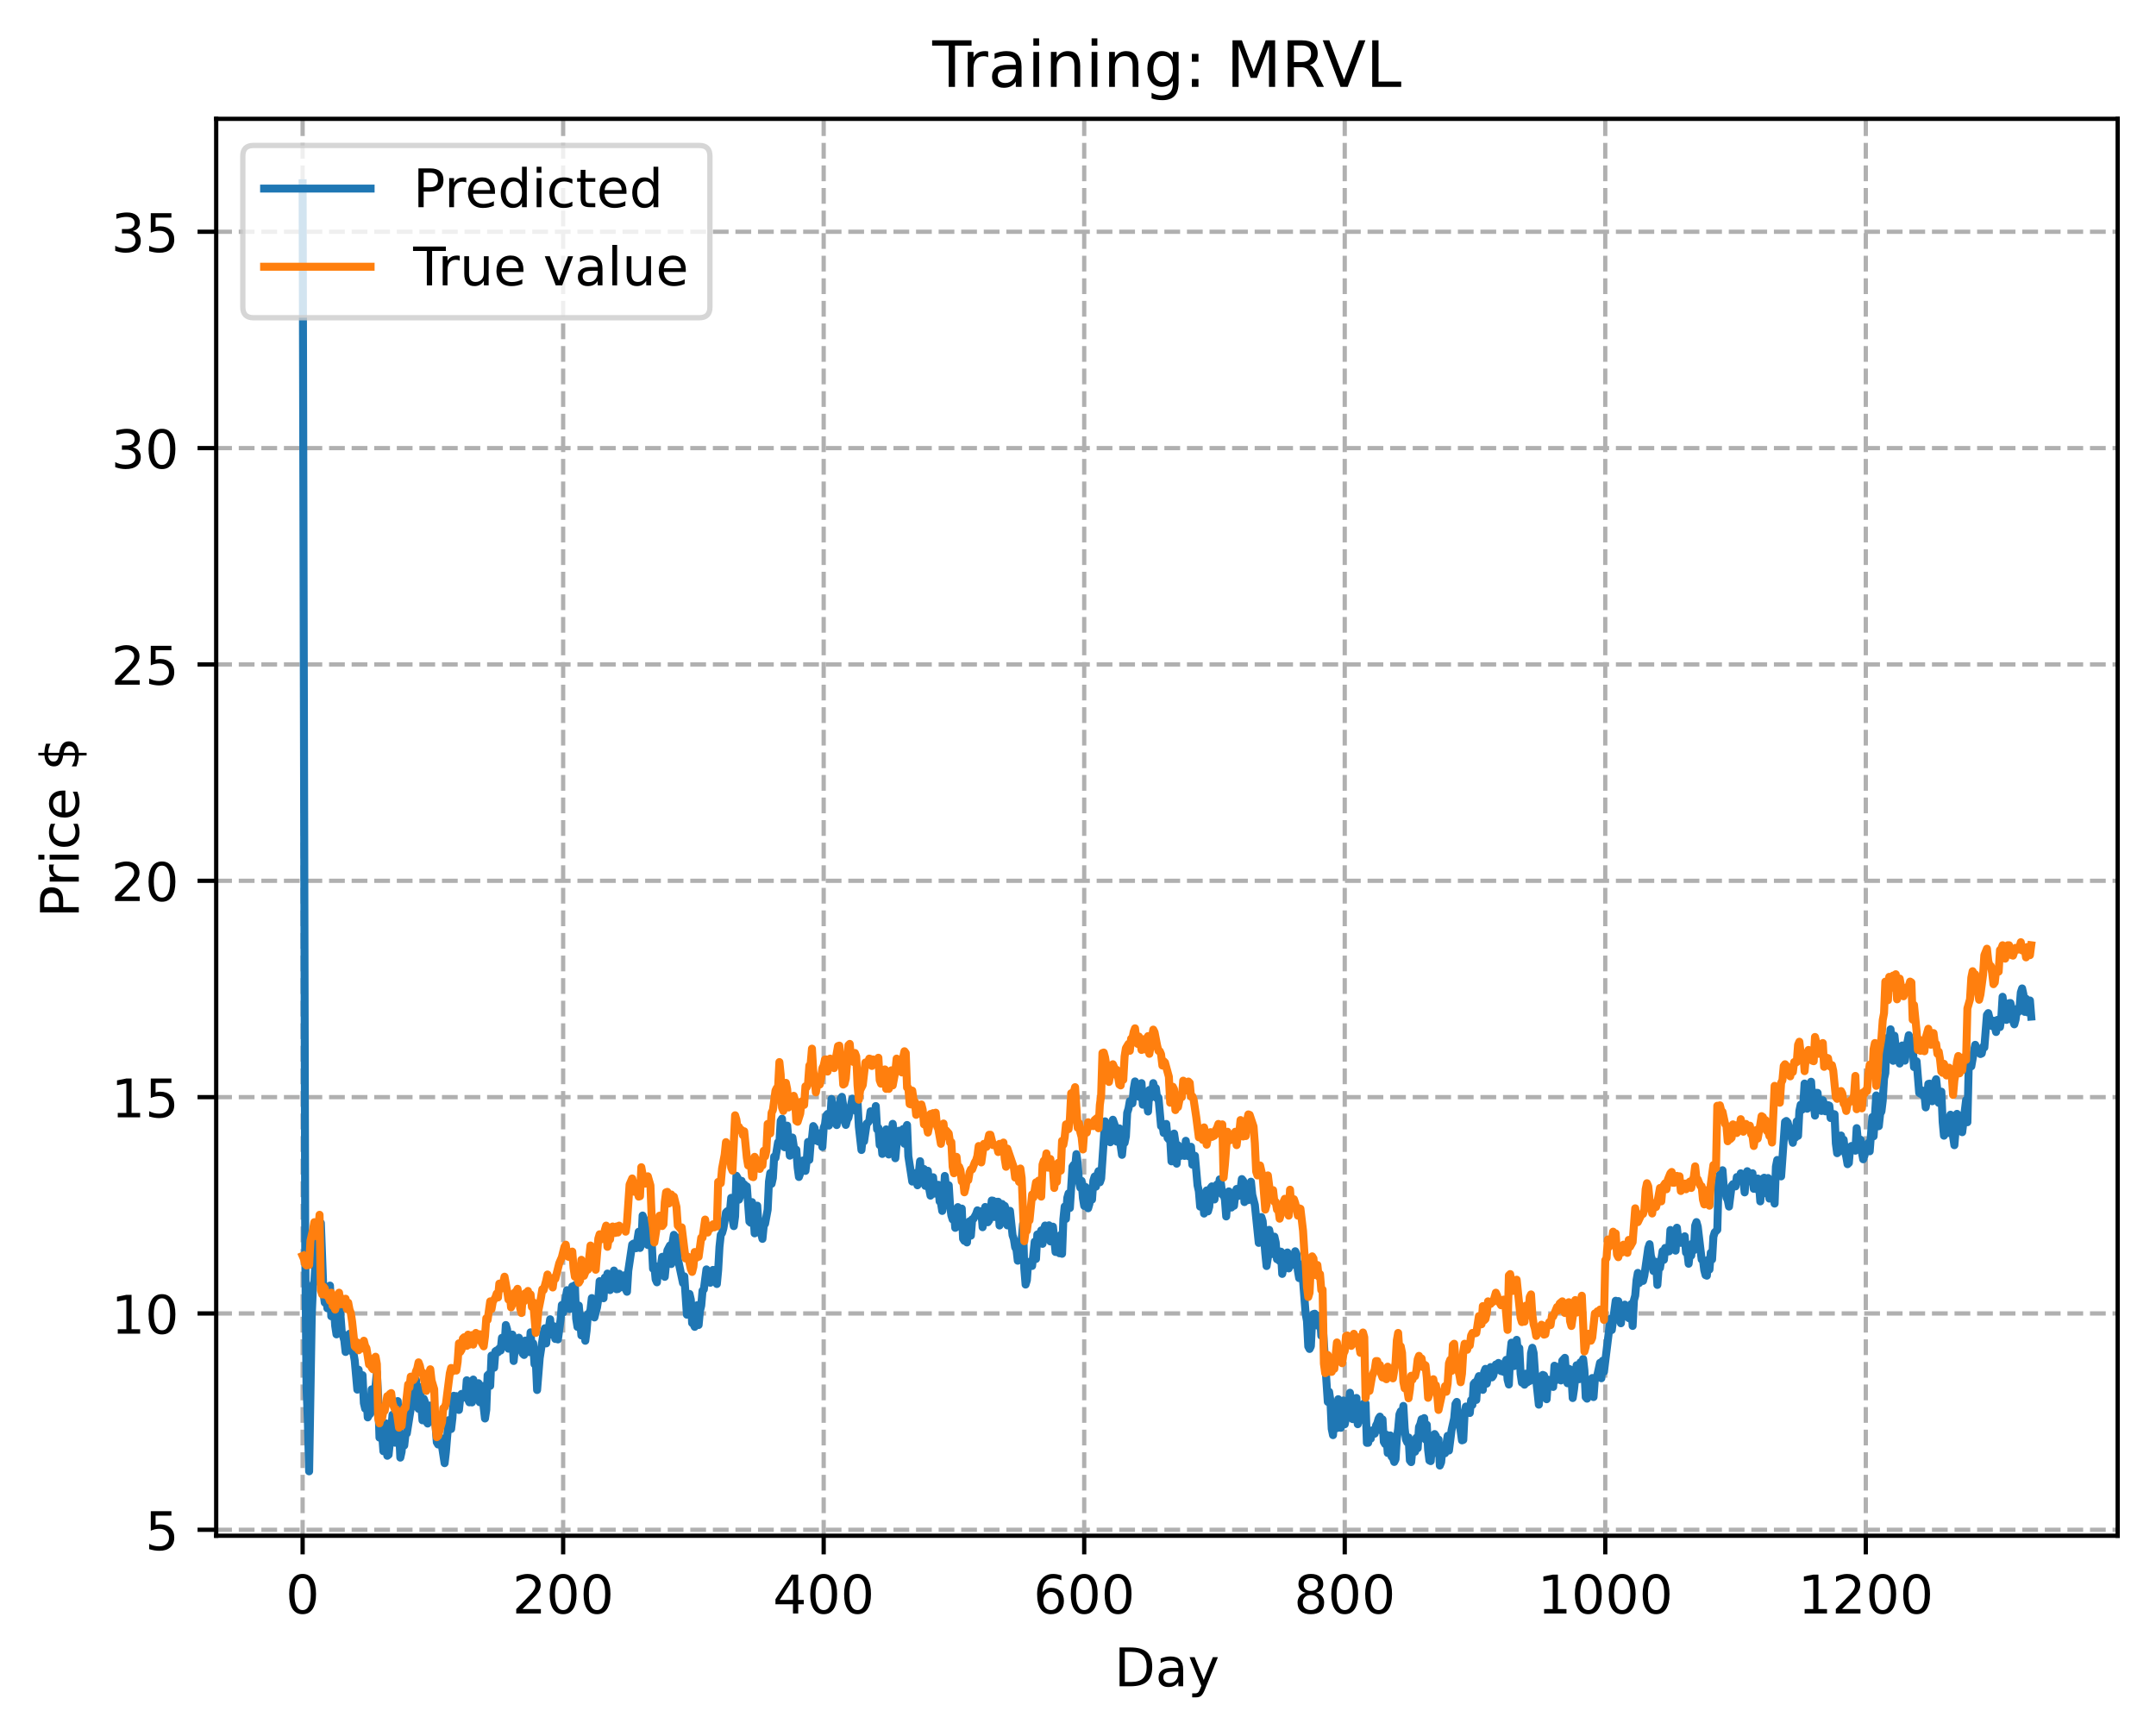 <?xml version="1.0" encoding="utf-8" standalone="no"?>
<!DOCTYPE svg PUBLIC "-//W3C//DTD SVG 1.1//EN"
  "http://www.w3.org/Graphics/SVG/1.1/DTD/svg11.dtd">
<!-- Created with matplotlib (https://matplotlib.org/) -->
<svg height="325.986pt" version="1.1" viewBox="0 0 404.923 325.986" width="404.923pt" xmlns="http://www.w3.org/2000/svg" xmlns:xlink="http://www.w3.org/1999/xlink">
 <defs>
  <style type="text/css">
*{stroke-linecap:butt;stroke-linejoin:round;}
  </style>
 </defs>
 <g id="figure_1">
  <g id="patch_1">
   <path d="M 0 325.986 
L 404.923 325.986 
L 404.923 0 
L 0 0 
z
" style="fill:#ffffff;"/>
  </g>
  <g id="axes_1">
   <g id="patch_2">
    <path d="M 40.603 288.43 
L 397.723 288.43 
L 397.723 22.318 
L 40.603 22.318 
z
" style="fill:#ffffff;"/>
   </g>
   <g id="matplotlib.axis_1">
    <g id="xtick_1">
     <g id="line2d_1">
      <path clip-path="url(#p6707353d5c)" d="M 56.836 288.43 
L 56.836 22.318 
" style="fill:none;stroke:#b0b0b0;stroke-dasharray:2.96,1.28;stroke-dashoffset:0;stroke-width:0.8;"/>
     </g>
     <g id="line2d_2">
      <defs>
       <path d="M 0 0 
L 0 3.5 
" id="m353e651d7d" style="stroke:#000000;stroke-width:0.8;"/>
      </defs>
      <g>
       <use style="stroke:#000000;stroke-width:0.8;" x="56.836" xlink:href="#m353e651d7d" y="288.43"/>
      </g>
     </g>
     <g id="text_1">
      <!-- 0 -->
      <defs>
       <path d="M 31.781 66.406 
Q 24.172 66.406 20.328 58.906 
Q 16.5 51.422 16.5 36.375 
Q 16.5 21.391 20.328 13.891 
Q 24.172 6.391 31.781 6.391 
Q 39.453 6.391 43.281 13.891 
Q 47.125 21.391 47.125 36.375 
Q 47.125 51.422 43.281 58.906 
Q 39.453 66.406 31.781 66.406 
z
M 31.781 74.219 
Q 44.047 74.219 50.516 64.516 
Q 56.984 54.828 56.984 36.375 
Q 56.984 17.969 50.516 8.266 
Q 44.047 -1.422 31.781 -1.422 
Q 19.531 -1.422 13.062 8.266 
Q 6.594 17.969 6.594 36.375 
Q 6.594 54.828 13.062 64.516 
Q 19.531 74.219 31.781 74.219 
z
" id="DejaVuSans-48"/>
      </defs>
      <g transform="translate(53.655 303.029)scale(0.1 -0.1)">
       <use xlink:href="#DejaVuSans-48"/>
      </g>
     </g>
    </g>
    <g id="xtick_2">
     <g id="line2d_3">
      <path clip-path="url(#p6707353d5c)" d="M 105.766 288.43 
L 105.766 22.318 
" style="fill:none;stroke:#b0b0b0;stroke-dasharray:2.96,1.28;stroke-dashoffset:0;stroke-width:0.8;"/>
     </g>
     <g id="line2d_4">
      <g>
       <use style="stroke:#000000;stroke-width:0.8;" x="105.766" xlink:href="#m353e651d7d" y="288.43"/>
      </g>
     </g>
     <g id="text_2">
      <!-- 200 -->
      <defs>
       <path d="M 19.188 8.297 
L 53.609 8.297 
L 53.609 0 
L 7.328 0 
L 7.328 8.297 
Q 12.938 14.109 22.625 23.891 
Q 32.328 33.688 34.812 36.531 
Q 39.547 41.844 41.422 45.531 
Q 43.312 49.219 43.312 52.781 
Q 43.312 58.594 39.234 62.25 
Q 35.156 65.922 28.609 65.922 
Q 23.969 65.922 18.812 64.312 
Q 13.672 62.703 7.812 59.422 
L 7.812 69.391 
Q 13.766 71.781 18.938 73 
Q 24.125 74.219 28.422 74.219 
Q 39.75 74.219 46.484 68.547 
Q 53.219 62.891 53.219 53.422 
Q 53.219 48.922 51.531 44.891 
Q 49.859 40.875 45.406 35.406 
Q 44.188 33.984 37.641 27.219 
Q 31.109 20.453 19.188 8.297 
z
" id="DejaVuSans-50"/>
      </defs>
      <g transform="translate(96.223 303.029)scale(0.1 -0.1)">
       <use xlink:href="#DejaVuSans-50"/>
       <use x="63.623" xlink:href="#DejaVuSans-48"/>
       <use x="127.246" xlink:href="#DejaVuSans-48"/>
      </g>
     </g>
    </g>
    <g id="xtick_3">
     <g id="line2d_5">
      <path clip-path="url(#p6707353d5c)" d="M 154.697 288.43 
L 154.697 22.318 
" style="fill:none;stroke:#b0b0b0;stroke-dasharray:2.96,1.28;stroke-dashoffset:0;stroke-width:0.8;"/>
     </g>
     <g id="line2d_6">
      <g>
       <use style="stroke:#000000;stroke-width:0.8;" x="154.697" xlink:href="#m353e651d7d" y="288.43"/>
      </g>
     </g>
     <g id="text_3">
      <!-- 400 -->
      <defs>
       <path d="M 37.797 64.312 
L 12.891 25.391 
L 37.797 25.391 
z
M 35.203 72.906 
L 47.609 72.906 
L 47.609 25.391 
L 58.016 25.391 
L 58.016 17.188 
L 47.609 17.188 
L 47.609 0 
L 37.797 0 
L 37.797 17.188 
L 4.891 17.188 
L 4.891 26.703 
z
" id="DejaVuSans-52"/>
      </defs>
      <g transform="translate(145.153 303.029)scale(0.1 -0.1)">
       <use xlink:href="#DejaVuSans-52"/>
       <use x="63.623" xlink:href="#DejaVuSans-48"/>
       <use x="127.246" xlink:href="#DejaVuSans-48"/>
      </g>
     </g>
    </g>
    <g id="xtick_4">
     <g id="line2d_7">
      <path clip-path="url(#p6707353d5c)" d="M 203.628 288.43 
L 203.628 22.318 
" style="fill:none;stroke:#b0b0b0;stroke-dasharray:2.96,1.28;stroke-dashoffset:0;stroke-width:0.8;"/>
     </g>
     <g id="line2d_8">
      <g>
       <use style="stroke:#000000;stroke-width:0.8;" x="203.628" xlink:href="#m353e651d7d" y="288.43"/>
      </g>
     </g>
     <g id="text_4">
      <!-- 600 -->
      <defs>
       <path d="M 33.016 40.375 
Q 26.375 40.375 22.484 35.828 
Q 18.609 31.297 18.609 23.391 
Q 18.609 15.531 22.484 10.953 
Q 26.375 6.391 33.016 6.391 
Q 39.656 6.391 43.531 10.953 
Q 47.406 15.531 47.406 23.391 
Q 47.406 31.297 43.531 35.828 
Q 39.656 40.375 33.016 40.375 
z
M 52.594 71.297 
L 52.594 62.312 
Q 48.875 64.062 45.094 64.984 
Q 41.312 65.922 37.594 65.922 
Q 27.828 65.922 22.672 59.328 
Q 17.531 52.734 16.797 39.406 
Q 19.672 43.656 24.016 45.922 
Q 28.375 48.188 33.594 48.188 
Q 44.578 48.188 50.953 41.516 
Q 57.328 34.859 57.328 23.391 
Q 57.328 12.156 50.688 5.359 
Q 44.047 -1.422 33.016 -1.422 
Q 20.359 -1.422 13.672 8.266 
Q 6.984 17.969 6.984 36.375 
Q 6.984 53.656 15.188 63.938 
Q 23.391 74.219 37.203 74.219 
Q 40.922 74.219 44.703 73.484 
Q 48.484 72.75 52.594 71.297 
z
" id="DejaVuSans-54"/>
      </defs>
      <g transform="translate(194.084 303.029)scale(0.1 -0.1)">
       <use xlink:href="#DejaVuSans-54"/>
       <use x="63.623" xlink:href="#DejaVuSans-48"/>
       <use x="127.246" xlink:href="#DejaVuSans-48"/>
      </g>
     </g>
    </g>
    <g id="xtick_5">
     <g id="line2d_9">
      <path clip-path="url(#p6707353d5c)" d="M 252.558 288.43 
L 252.558 22.318 
" style="fill:none;stroke:#b0b0b0;stroke-dasharray:2.96,1.28;stroke-dashoffset:0;stroke-width:0.8;"/>
     </g>
     <g id="line2d_10">
      <g>
       <use style="stroke:#000000;stroke-width:0.8;" x="252.558" xlink:href="#m353e651d7d" y="288.43"/>
      </g>
     </g>
     <g id="text_5">
      <!-- 800 -->
      <defs>
       <path d="M 31.781 34.625 
Q 24.75 34.625 20.719 30.859 
Q 16.703 27.094 16.703 20.516 
Q 16.703 13.922 20.719 10.156 
Q 24.75 6.391 31.781 6.391 
Q 38.812 6.391 42.859 10.172 
Q 46.922 13.969 46.922 20.516 
Q 46.922 27.094 42.891 30.859 
Q 38.875 34.625 31.781 34.625 
z
M 21.922 38.812 
Q 15.578 40.375 12.031 44.719 
Q 8.5 49.078 8.5 55.328 
Q 8.5 64.062 14.719 69.141 
Q 20.953 74.219 31.781 74.219 
Q 42.672 74.219 48.875 69.141 
Q 55.078 64.062 55.078 55.328 
Q 55.078 49.078 51.531 44.719 
Q 48 40.375 41.703 38.812 
Q 48.828 37.156 52.797 32.312 
Q 56.781 27.484 56.781 20.516 
Q 56.781 9.906 50.312 4.234 
Q 43.844 -1.422 31.781 -1.422 
Q 19.734 -1.422 13.25 4.234 
Q 6.781 9.906 6.781 20.516 
Q 6.781 27.484 10.781 32.312 
Q 14.797 37.156 21.922 38.812 
z
M 18.312 54.391 
Q 18.312 48.734 21.844 45.562 
Q 25.391 42.391 31.781 42.391 
Q 38.141 42.391 41.719 45.562 
Q 45.312 48.734 45.312 54.391 
Q 45.312 60.062 41.719 63.234 
Q 38.141 66.406 31.781 66.406 
Q 25.391 66.406 21.844 63.234 
Q 18.312 60.062 18.312 54.391 
z
" id="DejaVuSans-56"/>
      </defs>
      <g transform="translate(243.015 303.029)scale(0.1 -0.1)">
       <use xlink:href="#DejaVuSans-56"/>
       <use x="63.623" xlink:href="#DejaVuSans-48"/>
       <use x="127.246" xlink:href="#DejaVuSans-48"/>
      </g>
     </g>
    </g>
    <g id="xtick_6">
     <g id="line2d_11">
      <path clip-path="url(#p6707353d5c)" d="M 301.489 288.43 
L 301.489 22.318 
" style="fill:none;stroke:#b0b0b0;stroke-dasharray:2.96,1.28;stroke-dashoffset:0;stroke-width:0.8;"/>
     </g>
     <g id="line2d_12">
      <g>
       <use style="stroke:#000000;stroke-width:0.8;" x="301.489" xlink:href="#m353e651d7d" y="288.43"/>
      </g>
     </g>
     <g id="text_6">
      <!-- 1000 -->
      <defs>
       <path d="M 12.406 8.297 
L 28.516 8.297 
L 28.516 63.922 
L 10.984 60.406 
L 10.984 69.391 
L 28.422 72.906 
L 38.281 72.906 
L 38.281 8.297 
L 54.391 8.297 
L 54.391 0 
L 12.406 0 
z
" id="DejaVuSans-49"/>
      </defs>
      <g transform="translate(288.764 303.029)scale(0.1 -0.1)">
       <use xlink:href="#DejaVuSans-49"/>
       <use x="63.623" xlink:href="#DejaVuSans-48"/>
       <use x="127.246" xlink:href="#DejaVuSans-48"/>
       <use x="190.869" xlink:href="#DejaVuSans-48"/>
      </g>
     </g>
    </g>
    <g id="xtick_7">
     <g id="line2d_13">
      <path clip-path="url(#p6707353d5c)" d="M 350.419 288.43 
L 350.419 22.318 
" style="fill:none;stroke:#b0b0b0;stroke-dasharray:2.96,1.28;stroke-dashoffset:0;stroke-width:0.8;"/>
     </g>
     <g id="line2d_14">
      <g>
       <use style="stroke:#000000;stroke-width:0.8;" x="350.419" xlink:href="#m353e651d7d" y="288.43"/>
      </g>
     </g>
     <g id="text_7">
      <!-- 1200 -->
      <g transform="translate(337.694 303.029)scale(0.1 -0.1)">
       <use xlink:href="#DejaVuSans-49"/>
       <use x="63.623" xlink:href="#DejaVuSans-50"/>
       <use x="127.246" xlink:href="#DejaVuSans-48"/>
       <use x="190.869" xlink:href="#DejaVuSans-48"/>
      </g>
     </g>
    </g>
    <g id="text_8">
     <!-- Day -->
     <defs>
      <path d="M 19.672 64.797 
L 19.672 8.109 
L 31.594 8.109 
Q 46.688 8.109 53.688 14.938 
Q 60.688 21.781 60.688 36.531 
Q 60.688 51.172 53.688 57.984 
Q 46.688 64.797 31.594 64.797 
z
M 9.812 72.906 
L 30.078 72.906 
Q 51.266 72.906 61.172 64.094 
Q 71.094 55.281 71.094 36.531 
Q 71.094 17.672 61.125 8.828 
Q 51.172 0 30.078 0 
L 9.812 0 
z
" id="DejaVuSans-68"/>
      <path d="M 34.281 27.484 
Q 23.391 27.484 19.188 25 
Q 14.984 22.516 14.984 16.5 
Q 14.984 11.719 18.141 8.906 
Q 21.297 6.109 26.703 6.109 
Q 34.188 6.109 38.703 11.406 
Q 43.219 16.703 43.219 25.484 
L 43.219 27.484 
z
M 52.203 31.203 
L 52.203 0 
L 43.219 0 
L 43.219 8.297 
Q 40.141 3.328 35.547 0.953 
Q 30.953 -1.422 24.312 -1.422 
Q 15.922 -1.422 10.953 3.297 
Q 6 8.016 6 15.922 
Q 6 25.141 12.172 29.828 
Q 18.359 34.516 30.609 34.516 
L 43.219 34.516 
L 43.219 35.406 
Q 43.219 41.609 39.141 45 
Q 35.062 48.391 27.688 48.391 
Q 23 48.391 18.547 47.266 
Q 14.109 46.141 10.016 43.891 
L 10.016 52.203 
Q 14.938 54.109 19.578 55.047 
Q 24.219 56 28.609 56 
Q 40.484 56 46.344 49.844 
Q 52.203 43.703 52.203 31.203 
z
" id="DejaVuSans-97"/>
      <path d="M 32.172 -5.078 
Q 28.375 -14.844 24.75 -17.812 
Q 21.141 -20.797 15.094 -20.797 
L 7.906 -20.797 
L 7.906 -13.281 
L 13.188 -13.281 
Q 16.891 -13.281 18.938 -11.516 
Q 21 -9.766 23.484 -3.219 
L 25.094 0.875 
L 2.984 54.688 
L 12.5 54.688 
L 29.594 11.922 
L 46.688 54.688 
L 56.203 54.688 
z
" id="DejaVuSans-121"/>
     </defs>
     <g transform="translate(209.29 316.707)scale(0.1 -0.1)">
      <use xlink:href="#DejaVuSans-68"/>
      <use x="77.002" xlink:href="#DejaVuSans-97"/>
      <use x="138.281" xlink:href="#DejaVuSans-121"/>
     </g>
    </g>
   </g>
   <g id="matplotlib.axis_2">
    <g id="ytick_1">
     <g id="line2d_15">
      <path clip-path="url(#p6707353d5c)" d="M 40.603 287.316 
L 397.723 287.316 
" style="fill:none;stroke:#b0b0b0;stroke-dasharray:2.96,1.28;stroke-dashoffset:0;stroke-width:0.8;"/>
     </g>
     <g id="line2d_16">
      <defs>
       <path d="M 0 0 
L -3.5 0 
" id="m9be01f05bb" style="stroke:#000000;stroke-width:0.8;"/>
      </defs>
      <g>
       <use style="stroke:#000000;stroke-width:0.8;" x="40.603" xlink:href="#m9be01f05bb" y="287.316"/>
      </g>
     </g>
     <g id="text_9">
      <!-- 5 -->
      <defs>
       <path d="M 10.797 72.906 
L 49.516 72.906 
L 49.516 64.594 
L 19.828 64.594 
L 19.828 46.734 
Q 21.969 47.469 24.109 47.828 
Q 26.266 48.188 28.422 48.188 
Q 40.625 48.188 47.75 41.5 
Q 54.891 34.812 54.891 23.391 
Q 54.891 11.625 47.562 5.094 
Q 40.234 -1.422 26.906 -1.422 
Q 22.312 -1.422 17.547 -0.641 
Q 12.797 0.141 7.719 1.703 
L 7.719 11.625 
Q 12.109 9.234 16.797 8.062 
Q 21.484 6.891 26.703 6.891 
Q 35.156 6.891 40.078 11.328 
Q 45.016 15.766 45.016 23.391 
Q 45.016 31 40.078 35.438 
Q 35.156 39.891 26.703 39.891 
Q 22.75 39.891 18.812 39.016 
Q 14.891 38.141 10.797 36.281 
z
" id="DejaVuSans-53"/>
      </defs>
      <g transform="translate(27.241 291.115)scale(0.1 -0.1)">
       <use xlink:href="#DejaVuSans-53"/>
      </g>
     </g>
    </g>
    <g id="ytick_2">
     <g id="line2d_17">
      <path clip-path="url(#p6707353d5c)" d="M 40.603 246.684 
L 397.723 246.684 
" style="fill:none;stroke:#b0b0b0;stroke-dasharray:2.96,1.28;stroke-dashoffset:0;stroke-width:0.8;"/>
     </g>
     <g id="line2d_18">
      <g>
       <use style="stroke:#000000;stroke-width:0.8;" x="40.603" xlink:href="#m9be01f05bb" y="246.684"/>
      </g>
     </g>
     <g id="text_10">
      <!-- 10 -->
      <g transform="translate(20.878 250.483)scale(0.1 -0.1)">
       <use xlink:href="#DejaVuSans-49"/>
       <use x="63.623" xlink:href="#DejaVuSans-48"/>
      </g>
     </g>
    </g>
    <g id="ytick_3">
     <g id="line2d_19">
      <path clip-path="url(#p6707353d5c)" d="M 40.603 206.053 
L 397.723 206.053 
" style="fill:none;stroke:#b0b0b0;stroke-dasharray:2.96,1.28;stroke-dashoffset:0;stroke-width:0.8;"/>
     </g>
     <g id="line2d_20">
      <g>
       <use style="stroke:#000000;stroke-width:0.8;" x="40.603" xlink:href="#m9be01f05bb" y="206.053"/>
      </g>
     </g>
     <g id="text_11">
      <!-- 15 -->
      <g transform="translate(20.878 209.852)scale(0.1 -0.1)">
       <use xlink:href="#DejaVuSans-49"/>
       <use x="63.623" xlink:href="#DejaVuSans-53"/>
      </g>
     </g>
    </g>
    <g id="ytick_4">
     <g id="line2d_21">
      <path clip-path="url(#p6707353d5c)" d="M 40.603 165.421 
L 397.723 165.421 
" style="fill:none;stroke:#b0b0b0;stroke-dasharray:2.96,1.28;stroke-dashoffset:0;stroke-width:0.8;"/>
     </g>
     <g id="line2d_22">
      <g>
       <use style="stroke:#000000;stroke-width:0.8;" x="40.603" xlink:href="#m9be01f05bb" y="165.421"/>
      </g>
     </g>
     <g id="text_12">
      <!-- 20 -->
      <g transform="translate(20.878 169.221)scale(0.1 -0.1)">
       <use xlink:href="#DejaVuSans-50"/>
       <use x="63.623" xlink:href="#DejaVuSans-48"/>
      </g>
     </g>
    </g>
    <g id="ytick_5">
     <g id="line2d_23">
      <path clip-path="url(#p6707353d5c)" d="M 40.603 124.79 
L 397.723 124.79 
" style="fill:none;stroke:#b0b0b0;stroke-dasharray:2.96,1.28;stroke-dashoffset:0;stroke-width:0.8;"/>
     </g>
     <g id="line2d_24">
      <g>
       <use style="stroke:#000000;stroke-width:0.8;" x="40.603" xlink:href="#m9be01f05bb" y="124.79"/>
      </g>
     </g>
     <g id="text_13">
      <!-- 25 -->
      <g transform="translate(20.878 128.589)scale(0.1 -0.1)">
       <use xlink:href="#DejaVuSans-50"/>
       <use x="63.623" xlink:href="#DejaVuSans-53"/>
      </g>
     </g>
    </g>
    <g id="ytick_6">
     <g id="line2d_25">
      <path clip-path="url(#p6707353d5c)" d="M 40.603 84.159 
L 397.723 84.159 
" style="fill:none;stroke:#b0b0b0;stroke-dasharray:2.96,1.28;stroke-dashoffset:0;stroke-width:0.8;"/>
     </g>
     <g id="line2d_26">
      <g>
       <use style="stroke:#000000;stroke-width:0.8;" x="40.603" xlink:href="#m9be01f05bb" y="84.159"/>
      </g>
     </g>
     <g id="text_14">
      <!-- 30 -->
      <defs>
       <path d="M 40.578 39.312 
Q 47.656 37.797 51.625 33 
Q 55.609 28.219 55.609 21.188 
Q 55.609 10.406 48.188 4.484 
Q 40.766 -1.422 27.094 -1.422 
Q 22.516 -1.422 17.656 -0.516 
Q 12.797 0.391 7.625 2.203 
L 7.625 11.719 
Q 11.719 9.328 16.594 8.109 
Q 21.484 6.891 26.812 6.891 
Q 36.078 6.891 40.938 10.547 
Q 45.797 14.203 45.797 21.188 
Q 45.797 27.641 41.281 31.266 
Q 36.766 34.906 28.719 34.906 
L 20.219 34.906 
L 20.219 43.016 
L 29.109 43.016 
Q 36.375 43.016 40.234 45.922 
Q 44.094 48.828 44.094 54.297 
Q 44.094 59.906 40.109 62.906 
Q 36.141 65.922 28.719 65.922 
Q 24.656 65.922 20.016 65.031 
Q 15.375 64.156 9.812 62.312 
L 9.812 71.094 
Q 15.438 72.656 20.344 73.438 
Q 25.25 74.219 29.594 74.219 
Q 40.828 74.219 47.359 69.109 
Q 53.906 64.016 53.906 55.328 
Q 53.906 49.266 50.438 45.094 
Q 46.969 40.922 40.578 39.312 
z
" id="DejaVuSans-51"/>
      </defs>
      <g transform="translate(20.878 87.958)scale(0.1 -0.1)">
       <use xlink:href="#DejaVuSans-51"/>
       <use x="63.623" xlink:href="#DejaVuSans-48"/>
      </g>
     </g>
    </g>
    <g id="ytick_7">
     <g id="line2d_27">
      <path clip-path="url(#p6707353d5c)" d="M 40.603 43.527 
L 397.723 43.527 
" style="fill:none;stroke:#b0b0b0;stroke-dasharray:2.96,1.28;stroke-dashoffset:0;stroke-width:0.8;"/>
     </g>
     <g id="line2d_28">
      <g>
       <use style="stroke:#000000;stroke-width:0.8;" x="40.603" xlink:href="#m9be01f05bb" y="43.527"/>
      </g>
     </g>
     <g id="text_15">
      <!-- 35 -->
      <g transform="translate(20.878 47.326)scale(0.1 -0.1)">
       <use xlink:href="#DejaVuSans-51"/>
       <use x="63.623" xlink:href="#DejaVuSans-53"/>
      </g>
     </g>
    </g>
    <g id="text_16">
     <!-- Price $ -->
     <defs>
      <path d="M 19.672 64.797 
L 19.672 37.406 
L 32.078 37.406 
Q 38.969 37.406 42.719 40.969 
Q 46.484 44.531 46.484 51.125 
Q 46.484 57.672 42.719 61.234 
Q 38.969 64.797 32.078 64.797 
z
M 9.812 72.906 
L 32.078 72.906 
Q 44.344 72.906 50.609 67.359 
Q 56.891 61.812 56.891 51.125 
Q 56.891 40.328 50.609 34.812 
Q 44.344 29.297 32.078 29.297 
L 19.672 29.297 
L 19.672 0 
L 9.812 0 
z
" id="DejaVuSans-80"/>
      <path d="M 41.109 46.297 
Q 39.594 47.172 37.812 47.578 
Q 36.031 48 33.891 48 
Q 26.266 48 22.188 43.047 
Q 18.109 38.094 18.109 28.812 
L 18.109 0 
L 9.078 0 
L 9.078 54.688 
L 18.109 54.688 
L 18.109 46.188 
Q 20.953 51.172 25.484 53.578 
Q 30.031 56 36.531 56 
Q 37.453 56 38.578 55.875 
Q 39.703 55.766 41.062 55.516 
z
" id="DejaVuSans-114"/>
      <path d="M 9.422 54.688 
L 18.406 54.688 
L 18.406 0 
L 9.422 0 
z
M 9.422 75.984 
L 18.406 75.984 
L 18.406 64.594 
L 9.422 64.594 
z
" id="DejaVuSans-105"/>
      <path d="M 48.781 52.594 
L 48.781 44.188 
Q 44.969 46.297 41.141 47.344 
Q 37.312 48.391 33.406 48.391 
Q 24.656 48.391 19.812 42.844 
Q 14.984 37.312 14.984 27.297 
Q 14.984 17.281 19.812 11.734 
Q 24.656 6.203 33.406 6.203 
Q 37.312 6.203 41.141 7.25 
Q 44.969 8.297 48.781 10.406 
L 48.781 2.094 
Q 45.016 0.344 40.984 -0.531 
Q 36.969 -1.422 32.422 -1.422 
Q 20.062 -1.422 12.781 6.344 
Q 5.516 14.109 5.516 27.297 
Q 5.516 40.672 12.859 48.328 
Q 20.219 56 33.016 56 
Q 37.156 56 41.109 55.141 
Q 45.062 54.297 48.781 52.594 
z
" id="DejaVuSans-99"/>
      <path d="M 56.203 29.594 
L 56.203 25.203 
L 14.891 25.203 
Q 15.484 15.922 20.484 11.062 
Q 25.484 6.203 34.422 6.203 
Q 39.594 6.203 44.453 7.469 
Q 49.312 8.734 54.109 11.281 
L 54.109 2.781 
Q 49.266 0.734 44.188 -0.344 
Q 39.109 -1.422 33.891 -1.422 
Q 20.797 -1.422 13.156 6.188 
Q 5.516 13.812 5.516 26.812 
Q 5.516 40.234 12.766 48.109 
Q 20.016 56 32.328 56 
Q 43.359 56 49.781 48.891 
Q 56.203 41.797 56.203 29.594 
z
M 47.219 32.234 
Q 47.125 39.594 43.094 43.984 
Q 39.062 48.391 32.422 48.391 
Q 24.906 48.391 20.391 44.141 
Q 15.875 39.891 15.188 32.172 
z
" id="DejaVuSans-101"/>
      <path id="DejaVuSans-32"/>
      <path d="M 33.797 -14.703 
L 28.906 -14.703 
L 28.859 0 
Q 23.734 0.094 18.609 1.188 
Q 13.484 2.297 8.297 4.5 
L 8.297 13.281 
Q 13.281 10.156 18.375 8.562 
Q 23.484 6.984 28.906 6.938 
L 28.906 29.203 
Q 18.109 30.953 13.203 35.156 
Q 8.297 39.359 8.297 46.688 
Q 8.297 54.641 13.625 59.219 
Q 18.953 63.812 28.906 64.5 
L 28.906 75.984 
L 33.797 75.984 
L 33.797 64.656 
Q 38.328 64.453 42.578 63.688 
Q 46.828 62.938 50.875 61.625 
L 50.875 53.078 
Q 46.828 55.125 42.547 56.25 
Q 38.281 57.375 33.797 57.562 
L 33.797 36.719 
Q 44.875 35.016 50.094 30.609 
Q 55.328 26.219 55.328 18.609 
Q 55.328 10.359 49.781 5.594 
Q 44.234 0.828 33.797 0.094 
z
M 28.906 37.594 
L 28.906 57.625 
Q 23.25 56.984 20.266 54.391 
Q 17.281 51.812 17.281 47.516 
Q 17.281 43.312 20.031 40.969 
Q 22.797 38.625 28.906 37.594 
z
M 33.797 28.219 
L 33.797 7.078 
Q 39.984 7.906 43.141 10.594 
Q 46.297 13.281 46.297 17.672 
Q 46.297 21.969 43.281 24.5 
Q 40.281 27.047 33.797 28.219 
z
" id="DejaVuSans-36"/>
     </defs>
     <g transform="translate(14.798 172.342)rotate(-90)scale(0.1 -0.1)">
      <use xlink:href="#DejaVuSans-80"/>
      <use x="58.553" xlink:href="#DejaVuSans-114"/>
      <use x="99.666" xlink:href="#DejaVuSans-105"/>
      <use x="127.449" xlink:href="#DejaVuSans-99"/>
      <use x="182.43" xlink:href="#DejaVuSans-101"/>
      <use x="243.953" xlink:href="#DejaVuSans-32"/>
      <use x="275.74" xlink:href="#DejaVuSans-36"/>
     </g>
    </g>
   </g>
   <g id="line2d_29">
    <path clip-path="url(#p6707353d5c)" d="M 56.836 34.414 
L 57.325 234.436 
L 57.57 260.627 
L 57.814 266.685 
L 58.059 276.334 
L 58.548 247.092 
L 58.793 241.331 
L 59.038 240.707 
L 59.527 232.277 
L 59.772 234.058 
L 60.016 234.883 
L 60.261 229.699 
L 60.75 242.793 
L 60.995 244.649 
L 61.24 242.916 
L 61.484 245.714 
L 61.729 242.526 
L 61.974 241.452 
L 62.218 247.211 
L 62.463 245.376 
L 62.708 245.367 
L 62.952 249.011 
L 63.197 250.612 
L 63.686 243.585 
L 64.175 250.037 
L 64.665 251.755 
L 64.909 253.916 
L 65.399 250.753 
L 65.643 250.495 
L 65.888 251.18 
L 66.133 253.847 
L 66.377 254.121 
L 66.622 255.521 
L 67.111 260.99 
L 67.356 257.246 
L 67.601 259.503 
L 67.845 260.641 
L 68.09 258.275 
L 68.335 263.512 
L 68.579 264.558 
L 68.824 262.471 
L 69.069 266.208 
L 69.313 265.734 
L 69.558 265.504 
L 69.802 260.938 
L 70.047 261.18 
L 70.292 262.733 
L 70.781 257.727 
L 71.026 262.381 
L 71.27 270.01 
L 71.515 268.519 
L 71.76 269.333 
L 72.004 272.56 
L 72.249 267.671 
L 72.494 267.323 
L 72.738 273.414 
L 72.983 273.23 
L 73.472 268.545 
L 73.717 265.7 
L 73.962 270.301 
L 74.206 270.964 
L 74.451 270.203 
L 74.696 263.142 
L 75.185 273.761 
L 75.429 272.658 
L 75.674 269.374 
L 75.919 271.486 
L 76.163 269.326 
L 76.408 269.22 
L 77.142 264.572 
L 77.387 264.238 
L 77.631 262.013 
L 77.876 262.954 
L 78.121 259.169 
L 78.61 264.597 
L 78.855 260.534 
L 79.344 266.753 
L 79.589 262.716 
L 79.833 263.379 
L 80.078 267 
L 80.323 267.36 
L 80.567 263.997 
L 80.812 263.982 
L 81.056 265.996 
L 81.301 264.882 
L 81.546 266.825 
L 81.79 267.481 
L 82.035 270.873 
L 82.28 271.293 
L 82.524 270.45 
L 82.769 270.043 
L 83.503 274.803 
L 83.748 272.708 
L 84.237 266.732 
L 84.482 266.984 
L 84.726 268.392 
L 84.971 266.308 
L 85.216 262.146 
L 85.46 263.347 
L 85.705 262.208 
L 85.95 264.31 
L 86.194 264.806 
L 86.439 262.519 
L 86.684 261.798 
L 86.928 262.51 
L 87.173 262.2 
L 87.417 262.433 
L 87.662 259.23 
L 87.907 262.84 
L 88.151 263.378 
L 88.396 262.22 
L 88.641 263.392 
L 88.885 259.098 
L 89.13 260.563 
L 89.375 262.711 
L 89.619 260.403 
L 89.864 259.784 
L 90.109 263.367 
L 90.353 262.869 
L 90.598 260.305 
L 90.843 264.339 
L 91.087 266.414 
L 91.332 264.768 
L 91.577 258.299 
L 91.821 258.072 
L 92.066 260.284 
L 92.311 254.588 
L 92.555 256.253 
L 92.8 256.875 
L 93.044 253.795 
L 93.289 253.623 
L 93.534 253.979 
L 93.778 253.244 
L 94.023 253.654 
L 94.268 251.261 
L 94.512 251.305 
L 94.757 252.855 
L 95.002 248.857 
L 95.246 249.695 
L 95.491 253.302 
L 95.736 251.767 
L 96.225 250.649 
L 96.47 255.611 
L 96.714 253.178 
L 96.959 253.104 
L 97.204 252.458 
L 97.448 251.233 
L 97.693 251.764 
L 97.938 253.59 
L 98.182 254.247 
L 98.427 254.478 
L 98.672 251.777 
L 98.916 253.272 
L 99.161 252.295 
L 99.405 253.947 
L 99.65 250.226 
L 99.895 253.897 
L 100.139 252.285 
L 100.384 256.211 
L 100.629 255.606 
L 100.873 261.064 
L 101.363 255.063 
L 102.097 250.261 
L 102.341 249.464 
L 102.586 252.31 
L 102.831 249.433 
L 103.075 249.458 
L 103.32 247.774 
L 103.565 250.602 
L 103.809 250.744 
L 104.054 249.089 
L 104.299 251.476 
L 104.543 250.251 
L 104.788 251.563 
L 105.277 247.895 
L 105.522 245.091 
L 105.766 246.514 
L 106.5 242.309 
L 106.745 243.465 
L 106.99 245.86 
L 107.479 241.612 
L 107.724 243.673 
L 107.968 241.378 
L 108.213 247.655 
L 108.458 249.215 
L 108.702 245.194 
L 109.192 250.811 
L 109.436 247.191 
L 109.681 248.252 
L 109.926 251.814 
L 110.17 249.926 
L 110.415 246.791 
L 110.66 246.729 
L 110.904 245.98 
L 111.149 243.795 
L 111.638 247.436 
L 112.127 245.554 
L 112.372 243.957 
L 112.617 240.617 
L 112.861 242.586 
L 113.106 242.402 
L 113.351 243.827 
L 113.595 239.94 
L 113.84 240.839 
L 114.085 239.188 
L 114.574 242.299 
L 114.819 239.588 
L 115.063 241.457 
L 115.308 238.625 
L 115.553 239.087 
L 115.797 242.135 
L 116.042 242.096 
L 116.287 239.219 
L 116.531 241.798 
L 116.776 240.81 
L 117.02 240.523 
L 117.265 239.52 
L 117.51 242.114 
L 117.754 242.611 
L 117.999 238.682 
L 118.733 233.746 
L 118.978 233.565 
L 119.222 233.595 
L 119.467 234.431 
L 119.956 231.341 
L 120.201 234.382 
L 120.446 233.718 
L 120.69 228.296 
L 120.935 228.894 
L 121.424 233.479 
L 121.669 233.832 
L 121.914 229.729 
L 122.403 233.415 
L 122.648 238.28 
L 122.892 237.659 
L 123.137 240.285 
L 123.381 240.836 
L 123.626 238.124 
L 123.871 237.916 
L 124.115 237.856 
L 124.36 236.055 
L 124.605 236.009 
L 124.849 239.808 
L 125.339 234.849 
L 125.828 233.917 
L 126.073 237.403 
L 126.317 233.359 
L 126.562 231.921 
L 126.807 233.373 
L 127.051 232.381 
L 127.296 236.353 
L 128.275 240.976 
L 128.519 239.708 
L 129.008 246.915 
L 129.253 245.551 
L 129.498 243.018 
L 129.742 244.079 
L 129.987 248.487 
L 130.232 248.649 
L 130.476 249.2 
L 130.721 245.293 
L 130.966 245.127 
L 131.21 248.853 
L 131.455 246.232 
L 131.7 245.209 
L 131.944 242.414 
L 132.189 242.166 
L 132.678 238.409 
L 132.923 238.869 
L 133.168 240.767 
L 133.412 240.917 
L 133.657 238.764 
L 133.902 238.51 
L 134.146 238.785 
L 134.391 238.479 
L 134.636 241.155 
L 134.88 238.556 
L 135.125 234.194 
L 135.369 231.905 
L 135.614 231.574 
L 135.859 230.703 
L 136.348 227.728 
L 136.593 227.476 
L 137.082 227.576 
L 137.327 224.97 
L 137.571 228.949 
L 137.816 230.286 
L 138.061 228.451 
L 138.305 220.822 
L 138.55 221.252 
L 138.795 225.304 
L 139.039 224.534 
L 139.284 221.778 
L 139.529 223.679 
L 139.773 222.434 
L 140.018 222.754 
L 140.263 222.818 
L 140.752 229.433 
L 140.996 229.654 
L 141.241 225.775 
L 141.486 227.847 
L 141.73 231.641 
L 142.22 226.441 
L 142.464 230.221 
L 142.709 231.593 
L 142.954 231.703 
L 143.198 232.677 
L 143.443 230.189 
L 143.688 229.842 
L 144.177 227.19 
L 144.422 221.915 
L 144.666 220.311 
L 144.911 222.342 
L 145.156 221.245 
L 145.4 217.228 
L 145.645 217.47 
L 146.134 214.53 
L 146.379 214.646 
L 146.624 210.517 
L 146.868 210.105 
L 147.113 214.554 
L 147.357 215.474 
L 147.602 215.039 
L 147.847 211.409 
L 148.336 217.054 
L 148.581 216.298 
L 148.825 213.642 
L 149.315 216.866 
L 149.559 215.934 
L 149.804 219.271 
L 150.049 221.056 
L 150.293 220.364 
L 150.538 218.679 
L 150.783 217.967 
L 151.027 217.92 
L 151.272 219.909 
L 151.517 217.904 
L 151.761 214.467 
L 152.006 217.837 
L 152.251 214.698 
L 152.495 213.824 
L 152.74 211.493 
L 152.984 211.854 
L 153.229 214.211 
L 153.474 212.978 
L 153.718 214.404 
L 153.963 212.834 
L 154.208 213.307 
L 154.452 215.409 
L 154.697 211.802 
L 154.942 211.176 
L 155.186 209.503 
L 155.431 209.209 
L 155.676 211.398 
L 155.92 210.727 
L 156.165 206.398 
L 156.654 209.009 
L 156.899 209.757 
L 157.144 211.304 
L 157.388 207.667 
L 157.633 208.253 
L 157.878 206.345 
L 158.122 206.001 
L 158.367 207.726 
L 158.612 210.648 
L 158.856 211.276 
L 159.101 210.334 
L 159.345 209.932 
L 160.079 206.344 
L 160.324 207.227 
L 160.569 206.799 
L 160.813 208.685 
L 161.058 206.931 
L 161.303 211.619 
L 161.792 215.986 
L 162.037 213.569 
L 162.281 214.357 
L 162.771 211.032 
L 163.015 210.845 
L 163.26 210.505 
L 163.505 208.717 
L 163.749 209.149 
L 163.994 209.891 
L 164.239 209.872 
L 164.483 207.731 
L 164.728 212.109 
L 164.972 211.825 
L 165.217 215.061 
L 165.462 214.156 
L 165.706 216.726 
L 165.951 215.51 
L 166.196 215.246 
L 166.44 212.111 
L 166.685 212.231 
L 166.93 216.833 
L 167.664 211.069 
L 167.908 213.202 
L 168.153 217.533 
L 168.398 214.812 
L 168.642 214.165 
L 168.887 212.365 
L 169.132 214.229 
L 169.376 214.254 
L 169.621 212.047 
L 169.866 214.815 
L 170.11 211.957 
L 170.355 211.287 
L 170.6 217.152 
L 171.333 221.916 
L 171.578 220.652 
L 171.823 220.342 
L 172.067 221.102 
L 172.312 222.613 
L 172.801 218.085 
L 173.046 221.817 
L 173.291 222.179 
L 173.535 219.556 
L 173.78 222.721 
L 174.025 220.616 
L 174.269 219.889 
L 174.514 223.269 
L 174.759 224.561 
L 175.003 221.32 
L 175.248 221.099 
L 175.493 224.174 
L 175.737 222.433 
L 175.982 223.596 
L 176.227 222.518 
L 176.471 225.639 
L 176.716 225.883 
L 176.96 227.428 
L 177.205 225.278 
L 177.45 220.858 
L 177.939 225.526 
L 178.184 222.605 
L 178.428 226.398 
L 178.673 228.251 
L 178.918 229.033 
L 179.162 227.537 
L 179.407 230.608 
L 179.652 230.417 
L 179.896 226.708 
L 180.386 230.102 
L 180.63 226.984 
L 180.875 232.657 
L 181.12 233.047 
L 181.364 230.832 
L 181.609 233.35 
L 181.854 229.84 
L 182.098 229.359 
L 182.343 232.076 
L 182.588 228.997 
L 182.832 228.926 
L 183.321 228.017 
L 183.566 227.316 
L 183.811 228.22 
L 184.055 227.682 
L 184.3 227.476 
L 184.545 230.488 
L 185.034 226.681 
L 185.279 227.679 
L 185.523 229.556 
L 185.768 229.213 
L 186.013 227.836 
L 186.257 225.471 
L 186.502 225.51 
L 186.747 228.568 
L 186.991 227.648 
L 187.236 225.712 
L 187.481 225.706 
L 187.725 230.163 
L 187.97 229.178 
L 188.215 226.12 
L 188.459 228.198 
L 188.704 226.485 
L 188.948 227.331 
L 189.193 230.142 
L 189.682 227.406 
L 190.172 231.992 
L 190.416 232.725 
L 190.661 234.259 
L 190.906 234.694 
L 191.15 236.779 
L 191.395 234.035 
L 191.64 235.757 
L 192.129 229.918 
L 192.374 238.263 
L 192.618 241.258 
L 192.863 240.444 
L 193.108 236.998 
L 193.352 237.108 
L 193.597 236.941 
L 193.842 237.766 
L 194.331 233.193 
L 194.575 236.452 
L 194.82 231.854 
L 195.065 232.377 
L 195.554 231.088 
L 195.799 233.608 
L 196.043 230.851 
L 196.288 230.171 
L 196.533 230.905 
L 196.777 232.464 
L 197.022 230.128 
L 197.267 233.155 
L 197.511 230.777 
L 197.756 230.387 
L 198.245 235.144 
L 198.49 234.672 
L 198.735 233.109 
L 198.979 235.384 
L 199.224 231.935 
L 199.469 235.478 
L 199.713 228.994 
L 199.958 226.598 
L 200.203 228.925 
L 200.447 224.972 
L 200.692 224.131 
L 200.936 226.88 
L 201.426 219.107 
L 201.67 218.756 
L 201.915 219.288 
L 202.16 216.761 
L 202.404 218.418 
L 202.649 221.927 
L 202.894 223.059 
L 203.138 221.781 
L 203.383 225.002 
L 203.628 226.482 
L 203.872 222.924 
L 204.117 223.509 
L 204.362 226.93 
L 204.606 226.096 
L 204.851 223.66 
L 205.096 225.305 
L 205.34 221.754 
L 205.585 220.966 
L 205.83 222.869 
L 206.074 220.659 
L 206.319 219.949 
L 206.563 222.055 
L 206.808 221.357 
L 207.542 210.602 
L 208.031 211.719 
L 208.276 212.831 
L 208.521 214.532 
L 208.765 213.375 
L 209.01 210.3 
L 209.499 211.708 
L 209.744 214.421 
L 209.989 213.629 
L 210.233 211.922 
L 210.478 215.225 
L 210.723 216.897 
L 210.967 214.458 
L 211.212 214.644 
L 211.457 213.434 
L 211.701 209 
L 211.946 208.226 
L 212.191 206.816 
L 212.435 206.845 
L 212.68 207.223 
L 212.924 204.508 
L 213.169 203.106 
L 213.414 204.293 
L 213.658 204.055 
L 213.903 205.991 
L 214.148 205.411 
L 214.392 203.427 
L 214.637 207.479 
L 214.882 207.374 
L 215.126 205.409 
L 215.616 208.755 
L 215.86 204.714 
L 216.105 206.179 
L 216.35 205.94 
L 216.594 203.425 
L 216.839 204.449 
L 217.084 204.364 
L 217.328 206.307 
L 217.573 206.143 
L 218.062 211.504 
L 218.307 211.164 
L 218.551 212.787 
L 218.796 212.106 
L 219.041 211.092 
L 219.285 213.72 
L 219.53 214.011 
L 219.775 213.889 
L 220.019 218.119 
L 220.264 217.071 
L 220.509 212.901 
L 220.753 214.534 
L 220.998 218.553 
L 221.243 215.085 
L 221.732 217.097 
L 221.977 215.528 
L 222.221 215.655 
L 222.466 217.095 
L 222.711 214.253 
L 222.955 216.679 
L 223.2 217.145 
L 223.689 215.379 
L 223.934 218.743 
L 224.179 218.698 
L 224.423 217.068 
L 224.912 222.619 
L 225.157 223.706 
L 225.402 226.621 
L 225.646 226.537 
L 225.891 224.711 
L 226.136 227.925 
L 226.38 226.315 
L 226.625 223.579 
L 226.87 227.514 
L 227.114 226.643 
L 227.359 223.14 
L 227.604 222.816 
L 228.093 225.275 
L 228.338 222.995 
L 228.582 222.445 
L 228.827 223.17 
L 229.072 221.496 
L 229.316 222.329 
L 229.561 224.354 
L 229.806 224.412 
L 230.05 225.26 
L 230.295 228.466 
L 230.539 225.271 
L 230.784 223.758 
L 231.029 224.395 
L 231.273 226.795 
L 231.518 224.02 
L 231.763 226.463 
L 232.007 224.169 
L 232.252 223.3 
L 232.497 224.642 
L 232.741 224.337 
L 232.986 223.401 
L 233.231 221.444 
L 233.475 221.748 
L 233.72 225.768 
L 233.965 224.668 
L 234.209 223.012 
L 234.454 225.402 
L 234.699 222.334 
L 234.943 221.941 
L 235.188 224.391 
L 235.677 226.301 
L 236.411 233.433 
L 236.656 232.235 
L 236.9 228.576 
L 237.145 229.366 
L 237.634 235.352 
L 237.879 237.781 
L 238.124 236.175 
L 238.368 230.983 
L 238.613 232.272 
L 238.858 235.535 
L 239.102 235.258 
L 239.347 232.257 
L 239.592 233.348 
L 239.836 236.505 
L 240.081 234.941 
L 240.326 236.839 
L 240.57 235.078 
L 240.815 239.257 
L 241.304 236.791 
L 241.549 235.738 
L 241.794 235.232 
L 242.038 238.226 
L 242.283 236.139 
L 242.527 236.881 
L 242.772 236.15 
L 243.017 237.573 
L 243.261 235.002 
L 243.506 235.52 
L 243.751 238.605 
L 243.995 240.048 
L 244.24 239.732 
L 244.485 237.492 
L 245.219 246.767 
L 245.463 248.104 
L 245.708 252.89 
L 245.953 253.352 
L 246.197 252.854 
L 246.442 247.878 
L 246.687 246.797 
L 246.931 246.731 
L 247.176 248.715 
L 247.421 248.952 
L 247.665 247.128 
L 247.91 247.152 
L 248.155 250.873 
L 248.399 248.662 
L 249.378 263.296 
L 249.622 261.395 
L 249.867 263.051 
L 250.112 268.35 
L 250.356 269.538 
L 250.601 265.72 
L 250.846 265.711 
L 251.09 268.22 
L 251.335 262.787 
L 251.58 263.539 
L 251.824 268.163 
L 252.069 263.879 
L 252.314 263.029 
L 252.558 267.502 
L 252.803 266.264 
L 253.048 264.227 
L 253.292 264.395 
L 253.537 261.576 
L 254.026 266.521 
L 254.271 266.551 
L 254.515 263.058 
L 254.76 262.557 
L 255.005 267.485 
L 255.249 266.724 
L 255.494 264.632 
L 255.739 266.537 
L 255.983 266.652 
L 256.228 263.509 
L 256.473 263.59 
L 256.717 270.988 
L 256.962 270.979 
L 257.207 268.699 
L 257.451 270.204 
L 257.696 268.648 
L 257.941 269.224 
L 258.185 269.266 
L 258.43 267.745 
L 258.675 267.303 
L 258.919 266.438 
L 259.164 266.06 
L 259.409 268.672 
L 259.653 266.578 
L 259.898 270.8 
L 260.143 271.217 
L 260.387 269.46 
L 260.632 272.892 
L 260.876 272.539 
L 261.121 269.598 
L 261.366 273.589 
L 261.61 273.83 
L 261.855 274.575 
L 262.1 274.094 
L 262.344 270.142 
L 262.589 268.358 
L 262.834 265.626 
L 263.078 265.05 
L 263.323 266.257 
L 263.568 264.051 
L 263.812 268.3 
L 264.057 270.371 
L 264.302 270.904 
L 264.546 269.975 
L 264.791 274.287 
L 265.036 274.607 
L 265.28 272.046 
L 265.525 270.826 
L 265.77 272.654 
L 266.014 270.025 
L 266.259 272.004 
L 266.503 268.004 
L 266.748 267.494 
L 266.993 266.549 
L 267.237 269.869 
L 267.482 266.337 
L 267.727 270.367 
L 267.971 267.591 
L 268.216 272.296 
L 268.461 274.291 
L 268.705 274.418 
L 268.95 270.991 
L 269.195 271.957 
L 269.439 269.333 
L 269.684 269.711 
L 269.929 272.996 
L 270.173 270.353 
L 270.418 275.251 
L 270.663 274.628 
L 270.907 272.095 
L 271.152 272.386 
L 271.397 272.939 
L 271.886 269.665 
L 272.131 272.435 
L 272.62 268.593 
L 273.109 266.389 
L 273.354 263.691 
L 273.598 263.295 
L 273.843 267.412 
L 274.088 267.108 
L 274.577 270.519 
L 274.822 270.428 
L 275.066 265.471 
L 275.311 264.164 
L 275.556 264.598 
L 275.8 264.603 
L 276.045 265.381 
L 276.29 262.967 
L 276.534 263.873 
L 276.779 259.919 
L 277.024 259.62 
L 277.268 262.927 
L 277.513 259.117 
L 277.758 258.455 
L 278.002 259.477 
L 278.247 258.545 
L 278.491 261.038 
L 278.736 257.695 
L 278.981 257.09 
L 279.225 259.872 
L 279.715 257.189 
L 279.959 256.756 
L 280.204 258.692 
L 280.449 258.347 
L 280.938 256.27 
L 281.183 256.5 
L 281.427 255.976 
L 281.672 257.31 
L 281.917 257.516 
L 282.161 256.318 
L 282.406 257.663 
L 282.651 255.963 
L 282.895 255.395 
L 283.14 259.109 
L 283.385 260.029 
L 283.629 254.497 
L 283.874 252.172 
L 284.118 252.829 
L 284.363 256.57 
L 284.608 254.923 
L 284.852 251.64 
L 285.097 254.143 
L 285.342 253.191 
L 285.586 258.031 
L 285.831 259.685 
L 286.076 259.353 
L 286.32 260.064 
L 286.565 257.996 
L 286.81 259.65 
L 287.054 258.304 
L 287.299 259.374 
L 287.544 254.15 
L 287.788 253.128 
L 288.033 254.115 
L 288.278 257.65 
L 288.522 259.19 
L 289.012 263.817 
L 289.256 260.697 
L 289.501 259.889 
L 289.746 258.224 
L 289.99 258.321 
L 290.235 261.87 
L 290.479 262.794 
L 290.724 259.105 
L 290.969 259.334 
L 291.213 259.739 
L 291.458 259.123 
L 291.703 260.487 
L 291.947 256.5 
L 292.192 259.255 
L 292.437 256.705 
L 292.681 257.045 
L 292.926 256.929 
L 293.171 259.27 
L 293.415 255.561 
L 293.905 255.019 
L 294.149 258.558 
L 294.394 259.795 
L 294.639 257.07 
L 294.883 257.199 
L 295.128 258.482 
L 295.373 262.573 
L 295.617 260.961 
L 296.106 256.411 
L 296.351 257.325 
L 296.596 259.03 
L 296.84 255.85 
L 297.085 258.381 
L 297.33 255.234 
L 297.574 257.384 
L 297.819 262.416 
L 298.064 262.687 
L 298.308 261.021 
L 298.553 262.211 
L 299.042 258.812 
L 299.287 262.387 
L 299.532 259.056 
L 299.776 258.779 
L 300.021 258.184 
L 300.51 255.95 
L 300.755 258.857 
L 301 255.562 
L 301.244 257.637 
L 302.467 247.684 
L 302.712 249.796 
L 303.446 244.299 
L 303.691 246.688 
L 303.935 244.363 
L 304.18 247.818 
L 304.425 248.529 
L 304.669 246.215 
L 305.159 245.028 
L 305.403 245.468 
L 305.648 246.987 
L 305.893 247.551 
L 306.137 247.652 
L 306.382 244.905 
L 306.627 249.031 
L 306.871 244.203 
L 307.116 243.333 
L 307.361 240.433 
L 307.605 239.066 
L 307.85 240.985 
L 308.094 239.728 
L 308.339 239.564 
L 308.584 240.571 
L 308.828 239.577 
L 309.562 234.413 
L 309.807 233.677 
L 310.052 235.843 
L 310.296 236.698 
L 310.541 238.722 
L 311.03 236.982 
L 311.275 241.325 
L 311.52 238.146 
L 311.764 238.139 
L 312.254 234.969 
L 312.498 236.613 
L 312.743 234.379 
L 312.988 235.151 
L 313.232 234.942 
L 313.477 235.025 
L 313.722 231.01 
L 313.966 231.928 
L 314.211 231.248 
L 314.455 232.265 
L 314.7 234.887 
L 314.945 230.582 
L 315.189 232.743 
L 315.434 232.55 
L 315.679 233.422 
L 315.923 232.665 
L 316.413 232.189 
L 316.657 235.258 
L 316.902 235.22 
L 317.147 237.351 
L 317.391 235.087 
L 317.636 235.82 
L 317.881 233.529 
L 318.125 234.806 
L 318.37 230.197 
L 318.615 229.523 
L 318.859 230.377 
L 319.593 236.548 
L 319.838 236.655 
L 320.082 238.568 
L 320.327 239.49 
L 320.572 239.591 
L 320.816 236.598 
L 321.061 238.431 
L 321.306 235.274 
L 321.55 236.549 
L 321.795 232.279 
L 322.04 231.469 
L 322.529 230.98 
L 322.774 221.771 
L 323.018 220.579 
L 323.263 222.63 
L 323.508 219.787 
L 323.752 222.989 
L 323.997 223.322 
L 324.242 224.901 
L 324.486 225.407 
L 324.731 226.611 
L 325.22 222.732 
L 325.465 222.402 
L 325.71 222.772 
L 325.954 222.823 
L 326.199 221.064 
L 326.688 221.397 
L 326.933 220.36 
L 327.422 221.661 
L 327.667 223.949 
L 327.911 221.112 
L 328.156 219.968 
L 328.401 221.364 
L 328.645 221.871 
L 328.89 220.417 
L 329.135 220.347 
L 329.379 223.275 
L 329.624 222.075 
L 329.869 223.336 
L 330.113 221.337 
L 330.358 222.321 
L 330.603 225.638 
L 330.847 222.371 
L 331.092 221.368 
L 331.337 221.191 
L 331.581 224.112 
L 332.07 221.247 
L 332.315 225.117 
L 332.56 224.534 
L 332.804 224.916 
L 333.049 224.19 
L 333.294 226.048 
L 333.538 219.105 
L 333.783 217.857 
L 334.028 219.977 
L 334.272 219.055 
L 334.517 220.942 
L 335.251 210.707 
L 335.496 210.534 
L 335.74 210.804 
L 336.719 214.634 
L 336.964 212.634 
L 337.208 213.643 
L 337.453 210.589 
L 337.698 213.326 
L 337.942 208.646 
L 338.187 207.477 
L 338.431 208.43 
L 338.676 207.502 
L 338.921 203.506 
L 339.41 208.235 
L 339.655 206.94 
L 339.899 203.862 
L 340.144 203.164 
L 340.389 207.058 
L 340.633 207.142 
L 340.878 209.525 
L 341.123 205.247 
L 341.367 205.257 
L 341.612 208.495 
L 341.857 207.504 
L 342.101 208.652 
L 342.346 206.633 
L 342.591 207.329 
L 342.835 208.719 
L 343.08 208.383 
L 343.325 207.56 
L 343.569 207.657 
L 343.814 209.983 
L 344.058 209.729 
L 344.303 209.225 
L 344.548 209.272 
L 344.792 214.741 
L 345.037 216.585 
L 345.282 216.361 
L 345.526 215.802 
L 345.771 213.26 
L 346.016 214.544 
L 346.26 214.046 
L 346.505 216.309 
L 346.75 217.232 
L 346.994 218.65 
L 347.239 218.416 
L 347.484 215.424 
L 347.728 215.23 
L 347.973 215.754 
L 348.218 215.138 
L 348.462 216.113 
L 348.707 211.88 
L 348.952 214.406 
L 349.196 215.606 
L 349.441 214.052 
L 349.686 216.437 
L 349.93 217.727 
L 350.175 217.023 
L 350.419 215.652 
L 350.664 215.663 
L 350.909 214.649 
L 351.153 216.23 
L 351.643 209.796 
L 351.887 213.413 
L 352.377 205.739 
L 352.621 211.55 
L 352.866 211.511 
L 353.111 209.2 
L 353.355 208.753 
L 353.6 206.704 
L 353.845 202.56 
L 354.089 201.53 
L 354.334 194.989 
L 354.579 196.025 
L 354.823 196.455 
L 355.068 193.317 
L 355.557 199.238 
L 355.802 194.517 
L 356.046 196.834 
L 356.291 197.127 
L 356.536 196.842 
L 356.78 199.75 
L 357.025 196.999 
L 357.27 196.352 
L 357.514 198.415 
L 357.759 199.21 
L 358.248 195.667 
L 358.493 194.423 
L 358.738 195.215 
L 358.982 196.876 
L 359.227 196.577 
L 359.472 200.41 
L 359.716 199.251 
L 359.961 199.326 
L 360.45 205.259 
L 360.695 205.433 
L 360.94 204.779 
L 361.184 205.785 
L 361.429 205.589 
L 361.674 207.986 
L 361.918 206.341 
L 362.163 203.574 
L 362.407 203.52 
L 362.652 206.073 
L 362.897 206.83 
L 363.386 203.278 
L 363.631 202.692 
L 364.12 207.14 
L 364.609 205.026 
L 364.854 210.699 
L 365.099 213.298 
L 365.588 211.404 
L 365.833 212.796 
L 366.077 210.116 
L 366.322 209.356 
L 366.811 213.454 
L 367.056 215.084 
L 367.545 209.196 
L 367.79 209.968 
L 368.034 209.541 
L 368.279 209.834 
L 368.524 212.642 
L 369.258 206.602 
L 369.502 210.77 
L 369.747 200.291 
L 369.992 199.205 
L 370.236 200.278 
L 370.726 197.464 
L 370.97 196.23 
L 371.215 197.199 
L 371.704 197.536 
L 371.949 197.961 
L 372.194 197.855 
L 372.438 196.591 
L 372.683 196.733 
L 373.172 190.616 
L 373.417 190.276 
L 373.662 191.298 
L 373.906 191.767 
L 374.151 192.72 
L 374.395 191.702 
L 374.885 193.826 
L 375.129 191.55 
L 375.374 192.885 
L 375.619 192.895 
L 375.863 191.265 
L 376.108 187.209 
L 376.353 189.369 
L 376.597 189.557 
L 376.842 191.551 
L 377.087 191.387 
L 377.331 188.412 
L 377.576 188.38 
L 377.821 189.521 
L 378.065 191.694 
L 378.31 192.384 
L 378.555 191.491 
L 378.799 189.513 
L 379.044 190.075 
L 379.289 189.359 
L 379.533 186.397 
L 379.778 185.641 
L 380.022 186.77 
L 380.267 190.042 
L 380.512 187.565 
L 380.756 190.125 
L 381.001 189.607 
L 381.246 187.902 
L 381.49 190.932 
L 381.49 190.932 
" style="fill:none;stroke:#1f77b4;stroke-linecap:square;stroke-width:1.5;"/>
   </g>
   <g id="line2d_30">
    <path clip-path="url(#p6707353d5c)" d="M 56.836 235.876 
L 57.081 236.445 
L 57.325 237.42 
L 57.57 237.664 
L 57.814 235.714 
L 58.059 237.583 
L 58.304 233.032 
L 58.793 230.919 
L 59.038 229.538 
L 59.282 230.513 
L 59.527 232.219 
L 59.772 230.919 
L 60.016 228.156 
L 60.261 242.296 
L 60.506 243.109 
L 60.75 241.646 
L 60.995 241.971 
L 61.24 243.271 
L 61.484 243.027 
L 61.974 244.328 
L 62.218 242.784 
L 62.463 245.221 
L 62.708 245.384 
L 62.952 245.953 
L 63.686 242.784 
L 63.931 244.978 
L 64.175 243.84 
L 64.42 244.653 
L 64.665 245.059 
L 64.909 243.921 
L 65.154 245.872 
L 65.399 244.653 
L 65.643 245.953 
L 65.888 246.603 
L 66.133 248.228 
L 66.622 252.86 
L 66.867 253.104 
L 67.111 252.129 
L 67.356 253.591 
L 67.601 253.266 
L 67.845 252.616 
L 68.09 253.266 
L 68.335 251.804 
L 68.579 252.779 
L 68.824 253.185 
L 69.313 256.273 
L 69.558 255.786 
L 69.802 256.842 
L 70.047 257.167 
L 70.292 255.054 
L 70.536 254.81 
L 70.781 256.192 
L 71.026 266.431 
L 71.27 267.325 
L 71.515 266.025 
L 71.76 266.35 
L 72.004 265.05 
L 72.249 264.968 
L 72.738 262.205 
L 72.983 263.099 
L 73.228 261.799 
L 73.472 261.637 
L 73.717 263.587 
L 74.206 264.806 
L 74.451 264.724 
L 74.94 268.138 
L 75.185 267.731 
L 75.429 267.812 
L 75.674 265.375 
L 75.919 264.481 
L 76.163 264.399 
L 76.653 260.011 
L 76.897 260.58 
L 77.142 258.549 
L 77.387 259.036 
L 77.631 259.199 
L 77.876 258.792 
L 78.121 257.573 
L 78.365 257.005 
L 78.61 255.867 
L 78.855 256.517 
L 79.099 257.817 
L 79.344 257.736 
L 80.078 261.23 
L 80.323 260.336 
L 80.567 257.898 
L 80.812 257.167 
L 81.056 259.28 
L 81.546 260.905 
L 81.79 267.812 
L 82.035 269.925 
L 82.28 269.682 
L 82.769 267.894 
L 83.014 267.081 
L 83.258 264.481 
L 83.503 264.318 
L 83.748 263.668 
L 84.482 257.898 
L 84.726 256.923 
L 84.971 257.573 
L 85.216 257.005 
L 85.46 257.33 
L 85.705 257.411 
L 85.95 255.786 
L 86.194 252.291 
L 86.439 253.917 
L 86.684 253.51 
L 86.928 251.397 
L 87.173 251.154 
L 87.417 252.616 
L 87.662 252.779 
L 87.907 250.666 
L 88.151 252.535 
L 88.396 251.072 
L 88.641 250.747 
L 88.885 252.535 
L 89.13 251.072 
L 89.375 250.341 
L 89.864 251.641 
L 90.109 250.585 
L 90.353 251.966 
L 90.843 252.86 
L 91.087 250.991 
L 91.332 247.578 
L 91.577 247.903 
L 92.066 244.409 
L 92.311 245.872 
L 92.555 244.49 
L 93.044 243.677 
L 93.289 242.946 
L 93.534 243.677 
L 93.778 241.077 
L 94.023 241.077 
L 94.268 241.971 
L 94.757 239.777 
L 95.246 242.458 
L 95.491 244.084 
L 95.736 243.027 
L 95.98 245.546 
L 96.47 244.409 
L 96.714 242.702 
L 96.959 242.54 
L 97.204 242.052 
L 97.448 243.515 
L 97.693 245.709 
L 97.938 246.603 
L 98.182 243.596 
L 98.427 244.409 
L 98.672 242.865 
L 98.916 243.352 
L 99.161 242.458 
L 99.405 244.084 
L 99.65 243.109 
L 99.895 245.465 
L 100.139 244.571 
L 100.629 250.341 
L 100.873 248.878 
L 101.118 246.115 
L 101.607 243.677 
L 101.852 242.133 
L 102.097 242.296 
L 102.586 240.508 
L 102.831 239.371 
L 103.075 240.427 
L 103.32 240.914 
L 103.565 240.183 
L 103.809 241.808 
L 104.054 239.939 
L 104.299 240.183 
L 105.032 237.258 
L 105.522 236.12 
L 106.011 234.17 
L 106.256 233.763 
L 106.5 235.632 
L 106.745 236.039 
L 106.99 235.795 
L 107.234 236.201 
L 107.479 235.064 
L 107.724 238.152 
L 107.968 239.777 
L 108.213 239.452 
L 108.702 240.914 
L 108.947 240.508 
L 109.192 236.608 
L 109.436 237.339 
L 109.681 239.614 
L 110.17 238.314 
L 110.415 238.477 
L 110.904 233.926 
L 111.149 236.608 
L 111.393 237.176 
L 111.638 237.014 
L 111.883 238.477 
L 112.372 232.626 
L 112.617 231.813 
L 112.861 232.788 
L 113.106 232.463 
L 113.351 232.707 
L 113.595 231 
L 113.84 230.188 
L 114.085 234.17 
L 114.329 232.626 
L 114.574 232.788 
L 114.819 230.513 
L 115.063 230.35 
L 115.308 230.675 
L 115.553 231.569 
L 115.797 230.35 
L 116.042 231.488 
L 116.287 230.188 
L 116.531 230.838 
L 116.776 230.513 
L 117.265 230.757 
L 117.51 231.325 
L 117.754 229.619 
L 118.244 222.468 
L 118.733 221.33 
L 118.978 222.224 
L 119.222 223.849 
L 119.467 223.443 
L 119.712 223.768 
L 119.956 224.743 
L 120.201 224.662 
L 120.446 219.217 
L 120.935 221.98 
L 121.18 222.305 
L 121.424 221.086 
L 121.669 220.924 
L 122.158 222.63 
L 122.403 228.888 
L 122.648 230.513 
L 122.892 233.357 
L 123.381 230.269 
L 123.626 229.538 
L 123.871 228.319 
L 124.115 228.319 
L 124.36 230.269 
L 124.605 229.944 
L 124.849 225.8 
L 125.094 223.931 
L 125.339 223.849 
L 125.583 226.043 
L 126.073 224.337 
L 126.317 224.987 
L 126.562 224.743 
L 127.051 226.694 
L 127.296 230.188 
L 127.785 230.757 
L 128.03 230.513 
L 128.519 234.495 
L 128.764 236.364 
L 129.008 236.283 
L 129.253 236.039 
L 129.742 238.314 
L 129.987 238.883 
L 130.232 237.908 
L 130.476 235.145 
L 130.721 236.283 
L 130.966 235.145 
L 131.21 236.039 
L 131.7 232.463 
L 131.944 232.463 
L 132.434 229.05 
L 132.678 230.675 
L 132.923 231.488 
L 133.168 230.757 
L 133.412 230.757 
L 133.902 229.944 
L 134.146 230.513 
L 134.391 230.269 
L 134.636 230.35 
L 134.88 221.98 
L 135.125 222.224 
L 135.369 222.224 
L 135.614 219.461 
L 136.103 216.861 
L 136.348 214.504 
L 136.593 216.698 
L 136.837 215.235 
L 137.082 215.886 
L 137.327 219.299 
L 137.571 219.867 
L 138.061 209.466 
L 138.305 210.278 
L 138.55 211.985 
L 138.795 211.66 
L 139.039 212.31 
L 139.284 212.229 
L 139.529 213.204 
L 139.773 212.473 
L 140.263 217.43 
L 140.507 218.892 
L 140.996 218.323 
L 141.241 221.005 
L 141.486 221.086 
L 141.73 217.267 
L 141.975 217.755 
L 142.22 218.567 
L 142.464 218.648 
L 142.709 219.542 
L 142.954 218.648 
L 143.198 218.892 
L 143.443 216.129 
L 143.688 217.186 
L 143.932 216.129 
L 144.177 211.091 
L 144.422 212.798 
L 144.666 212.879 
L 144.911 208.978 
L 145.156 208.491 
L 145.645 204.834 
L 145.89 204.346 
L 146.134 204.184 
L 146.379 199.47 
L 146.624 201.827 
L 146.868 208.003 
L 147.113 208.653 
L 147.357 206.947 
L 147.602 203.371 
L 147.847 204.59 
L 148.091 208.003 
L 148.581 206.622 
L 148.825 207.109 
L 149.07 205.809 
L 149.315 206.622 
L 149.559 210.522 
L 149.804 210.685 
L 150.293 209.141 
L 150.538 206.865 
L 151.027 207.515 
L 151.272 204.021 
L 151.517 204.184 
L 151.761 203.452 
L 152.006 200.121 
L 152.251 199.796 
L 152.495 196.951 
L 152.74 201.177 
L 152.984 202.64 
L 153.229 205.159 
L 153.474 203.777 
L 153.718 203.452 
L 153.963 203.696 
L 154.208 202.558 
L 154.452 200.608 
L 154.697 200.121 
L 154.942 198.983 
L 155.186 198.983 
L 155.431 201.258 
L 155.676 199.145 
L 155.92 198.82 
L 156.165 200.121 
L 156.41 199.47 
L 156.654 200.608 
L 157.388 196.464 
L 157.633 196.382 
L 157.878 198.82 
L 158.122 199.877 
L 158.367 203.696 
L 158.612 203.534 
L 158.856 202.558 
L 159.345 196.301 
L 159.59 196.057 
L 159.835 198.902 
L 160.079 198.414 
L 160.324 199.47 
L 160.569 197.764 
L 160.813 198.414 
L 161.058 203.859 
L 161.303 206.54 
L 161.547 204.753 
L 162.037 203.777 
L 162.526 199.552 
L 162.771 199.633 
L 163.015 199.47 
L 163.26 198.82 
L 163.505 198.902 
L 163.749 200.202 
L 163.994 198.983 
L 164.728 199.308 
L 164.972 198.658 
L 165.217 202.884 
L 165.462 203.534 
L 165.951 202.152 
L 166.196 200.852 
L 166.44 204.509 
L 166.685 203.615 
L 166.93 204.509 
L 167.174 203.371 
L 167.419 201.014 
L 167.664 203.859 
L 168.153 201.258 
L 168.398 198.82 
L 168.642 199.877 
L 168.887 200.202 
L 169.132 200.039 
L 169.376 201.421 
L 169.621 198.577 
L 169.866 197.439 
L 170.11 197.764 
L 170.355 204.265 
L 170.6 204.346 
L 170.844 207.353 
L 171.089 207.434 
L 171.333 204.834 
L 171.578 206.54 
L 171.823 206.947 
L 172.067 209.385 
L 172.312 207.434 
L 172.557 207.841 
L 172.801 208.491 
L 173.046 207.434 
L 173.291 208.409 
L 173.535 211.172 
L 173.78 210.197 
L 174.269 212.716 
L 174.514 211.497 
L 174.759 209.222 
L 175.003 209.791 
L 175.248 209.059 
L 175.493 209.791 
L 175.737 208.978 
L 175.982 211.497 
L 176.227 212.066 
L 176.716 214.829 
L 177.205 211.01 
L 177.45 213.366 
L 177.694 212.31 
L 178.184 212.879 
L 178.428 214.585 
L 178.673 214.504 
L 178.918 219.136 
L 179.162 220.355 
L 179.652 217.267 
L 179.896 219.542 
L 180.141 219.136 
L 180.386 219.786 
L 180.63 221.899 
L 180.875 221.574 
L 181.12 223.931 
L 181.364 222.955 
L 181.609 221.33 
L 181.854 221.655 
L 182.098 220.192 
L 182.343 219.624 
L 182.588 219.624 
L 183.077 218.323 
L 183.321 217.917 
L 183.566 217.105 
L 183.811 215.235 
L 184.055 218.08 
L 184.3 218.323 
L 184.789 214.829 
L 185.034 214.91 
L 185.279 215.398 
L 185.768 213.123 
L 186.013 213.123 
L 186.502 215.073 
L 186.991 215.073 
L 187.236 215.317 
L 187.481 216.373 
L 187.725 214.829 
L 187.97 215.398 
L 188.459 214.585 
L 188.704 217.673 
L 188.948 219.136 
L 189.193 215.723 
L 190.416 219.299 
L 190.661 221.168 
L 190.906 220.843 
L 191.15 221.086 
L 191.395 221.98 
L 191.64 219.461 
L 191.884 221.249 
L 192.374 233.113 
L 192.618 231.244 
L 192.863 231.163 
L 193.108 229.213 
L 193.352 229.213 
L 193.842 224.337 
L 194.086 224.906 
L 194.575 222.062 
L 194.82 222.062 
L 195.065 221.736 
L 195.309 222.468 
L 195.554 224.743 
L 195.799 218.73 
L 196.043 217.998 
L 196.288 218.242 
L 196.533 216.617 
L 196.777 219.299 
L 197.022 219.217 
L 197.267 217.673 
L 197.511 219.542 
L 197.756 219.624 
L 198.001 223.118 
L 198.245 221.168 
L 198.49 221.98 
L 198.735 218.405 
L 199.224 219.867 
L 199.469 214.26 
L 199.713 214.992 
L 199.958 213.61 
L 200.203 211.172 
L 200.692 212.066 
L 200.936 210.116 
L 201.181 205.321 
L 201.426 205.971 
L 201.915 204.184 
L 202.404 211.822 
L 202.649 210.929 
L 202.894 212.635 
L 203.138 213.529 
L 203.383 215.886 
L 203.628 212.554 
L 204.117 212.716 
L 204.362 210.766 
L 204.606 211.579 
L 204.851 211.497 
L 205.096 211.172 
L 205.34 211.497 
L 205.585 210.36 
L 206.074 209.953 
L 206.319 211.904 
L 206.563 207.515 
L 206.808 205.728 
L 207.053 197.764 
L 207.297 197.683 
L 207.542 198.577 
L 208.276 203.209 
L 208.765 200.446 
L 209.01 199.877 
L 209.255 200.446 
L 209.499 201.827 
L 209.744 200.933 
L 210.233 203.696 
L 210.478 203.859 
L 210.723 202.071 
L 210.967 202.802 
L 211.212 198.414 
L 211.457 196.87 
L 211.946 196.057 
L 212.191 197.358 
L 212.435 195.082 
L 212.68 195.001 
L 212.924 193.782 
L 213.169 193.132 
L 213.414 195.164 
L 213.658 196.057 
L 213.903 194.676 
L 214.148 195.57 
L 214.392 197.195 
L 214.637 196.464 
L 214.882 195.164 
L 215.126 197.114 
L 215.371 196.951 
L 215.616 194.595 
L 215.86 197.926 
L 216.594 193.376 
L 216.839 193.863 
L 217.328 196.382 
L 217.573 197.358 
L 217.818 197.439 
L 218.062 198.008 
L 218.307 200.121 
L 218.551 199.308 
L 218.796 199.552 
L 219.285 201.34 
L 219.53 202.233 
L 219.775 207.109 
L 220.019 206.378 
L 220.264 204.102 
L 220.509 204.59 
L 220.753 208.491 
L 220.998 206.297 
L 221.243 207.922 
L 221.732 205.565 
L 221.977 206.053 
L 222.221 202.965 
L 222.466 203.859 
L 222.711 203.94 
L 222.955 204.834 
L 223.2 203.127 
L 223.445 203.371 
L 223.689 205.971 
L 223.934 205.89 
L 224.179 206.54 
L 224.668 209.791 
L 225.157 213.61 
L 225.402 213.204 
L 225.891 214.098 
L 226.136 211.741 
L 226.38 212.798 
L 226.625 214.992 
L 226.87 213.691 
L 227.114 213.448 
L 227.359 212.635 
L 227.604 213.529 
L 228.093 213.285 
L 228.338 212.229 
L 228.582 211.822 
L 228.827 211.091 
L 229.072 212.879 
L 229.316 213.041 
L 229.561 211.172 
L 229.806 221.168 
L 230.05 218.73 
L 230.539 212.554 
L 230.784 214.26 
L 231.029 213.448 
L 231.273 214.098 
L 231.518 213.366 
L 231.763 213.204 
L 232.007 212.554 
L 232.252 215.073 
L 232.497 213.123 
L 232.741 212.798 
L 232.986 210.36 
L 233.475 213.448 
L 233.72 213.123 
L 233.965 213.366 
L 234.209 210.441 
L 234.454 209.303 
L 234.699 209.385 
L 235.433 211.579 
L 235.677 214.748 
L 235.922 220.03 
L 236.167 220.761 
L 236.656 218.892 
L 237.145 221.005 
L 237.634 227.181 
L 237.879 226.287 
L 238.124 220.761 
L 238.613 224.662 
L 239.102 223.524 
L 239.347 225.718 
L 239.592 225.718 
L 239.836 227.181 
L 240.081 227.019 
L 240.326 228.888 
L 240.57 228.075 
L 241.06 225.718 
L 241.304 225.15 
L 241.549 226.856 
L 241.794 226.531 
L 242.038 228.319 
L 242.283 223.443 
L 242.527 226.856 
L 242.772 226.287 
L 243.017 225.231 
L 243.261 225.962 
L 243.751 228.319 
L 243.995 226.937 
L 244.24 227.019 
L 244.729 231.163 
L 244.974 235.145 
L 245.219 237.176 
L 245.463 241.727 
L 245.708 243.596 
L 245.953 242.784 
L 246.197 237.583 
L 246.442 235.957 
L 246.687 236.364 
L 246.931 239.452 
L 247.421 237.583 
L 247.665 239.777 
L 247.91 239.289 
L 248.155 242.296 
L 248.399 242.215 
L 248.644 256.111 
L 248.888 257.898 
L 249.133 257.736 
L 249.378 254.485 
L 249.622 255.623 
L 249.867 257.655 
L 250.112 257.655 
L 250.356 256.111 
L 250.601 257.086 
L 251.09 252.129 
L 251.335 254.404 
L 251.824 254.404 
L 252.069 256.029 
L 252.314 254.242 
L 252.558 253.754 
L 252.803 250.91 
L 253.048 250.829 
L 253.292 251.316 
L 253.537 251.479 
L 253.782 252.779 
L 254.026 252.454 
L 254.271 250.504 
L 254.76 251.966 
L 255.005 251.154 
L 255.494 254.079 
L 255.739 253.673 
L 255.983 250.26 
L 256.228 251.154 
L 256.473 262.53 
L 256.717 260.661 
L 256.962 261.23 
L 257.207 261.23 
L 257.696 258.467 
L 258.185 257.248 
L 258.43 255.623 
L 258.675 255.623 
L 258.919 257.005 
L 259.164 256.354 
L 259.409 258.061 
L 259.653 258.711 
L 259.898 257.898 
L 260.143 258.874 
L 260.387 259.036 
L 260.632 256.679 
L 261.121 257.573 
L 261.366 258.467 
L 261.61 258.874 
L 262.1 255.948 
L 262.344 251.722 
L 262.589 250.341 
L 262.834 253.998 
L 263.078 252.86 
L 263.323 254.079 
L 263.568 259.524 
L 263.812 260.743 
L 264.057 259.524 
L 264.546 262.612 
L 264.791 260.986 
L 265.036 258.386 
L 265.28 259.117 
L 265.525 258.386 
L 265.77 258.467 
L 266.014 257.411 
L 266.259 255.298 
L 266.503 254.648 
L 266.748 255.704 
L 266.993 255.135 
L 267.237 256.761 
L 267.482 256.273 
L 267.727 256.436 
L 267.971 258.711 
L 268.216 262.53 
L 268.95 260.336 
L 269.195 259.036 
L 269.439 260.58 
L 269.684 260.174 
L 269.929 262.043 
L 270.173 264.806 
L 270.907 261.474 
L 271.152 261.474 
L 271.397 260.336 
L 271.641 261.393 
L 271.886 259.849 
L 272.131 256.029 
L 272.375 255.379 
L 272.62 257.492 
L 272.864 252.616 
L 273.109 252.373 
L 273.354 255.135 
L 274.088 258.223 
L 274.332 259.605 
L 274.577 257.98 
L 274.822 253.835 
L 275.066 252.373 
L 275.311 252.535 
L 275.556 253.51 
L 275.8 252.373 
L 276.045 252.698 
L 276.29 250.829 
L 276.534 250.341 
L 277.024 250.422 
L 277.268 250.341 
L 277.758 247.172 
L 278.002 248.309 
L 278.247 248.716 
L 278.491 245.303 
L 278.736 247.984 
L 278.981 247.741 
L 279.225 246.684 
L 279.47 244.409 
L 279.715 244.571 
L 279.959 244.896 
L 280.204 244.49 
L 280.449 244.49 
L 280.938 242.784 
L 281.183 243.352 
L 281.427 244.328 
L 281.917 245.14 
L 282.161 244.165 
L 282.406 244.084 
L 282.651 244.165 
L 283.14 249.772 
L 283.385 239.533 
L 283.629 239.289 
L 284.118 242.458 
L 284.363 241.077 
L 284.608 241.321 
L 284.852 240.346 
L 285.586 247.497 
L 285.831 248.309 
L 286.076 247.659 
L 286.32 248.228 
L 286.565 245.221 
L 286.81 247.09 
L 287.054 247.009 
L 287.299 243.596 
L 287.544 243.109 
L 287.788 246.847 
L 288.033 248.716 
L 288.278 249.528 
L 288.522 250.91 
L 288.767 250.341 
L 289.012 250.178 
L 289.501 248.797 
L 289.746 248.96 
L 289.99 250.666 
L 290.235 250.585 
L 290.479 249.122 
L 290.724 248.878 
L 290.969 248.309 
L 291.213 248.878 
L 291.458 247.172 
L 291.703 247.253 
L 292.437 245.465 
L 292.681 246.115 
L 292.926 244.815 
L 293.415 244.409 
L 293.905 246.603 
L 294.639 244.571 
L 294.883 248.147 
L 295.128 249.041 
L 295.862 244.165 
L 296.106 246.522 
L 296.351 245.546 
L 296.596 245.953 
L 297.085 243.352 
L 297.574 253.835 
L 297.819 252.941 
L 298.064 251.235 
L 298.308 250.504 
L 298.553 250.504 
L 298.798 251.804 
L 299.042 251.235 
L 299.532 246.684 
L 299.776 246.684 
L 300.021 246.278 
L 300.266 246.603 
L 300.51 245.953 
L 300.755 246.684 
L 301 246.034 
L 301.244 247.903 
L 301.489 236.689 
L 301.734 236.283 
L 301.978 232.788 
L 302.223 234.17 
L 302.467 233.357 
L 302.712 233.113 
L 302.957 231.325 
L 303.201 232.463 
L 303.446 231.651 
L 303.691 235.632 
L 303.935 236.12 
L 304.18 235.226 
L 304.669 235.226 
L 304.914 233.763 
L 305.159 234.739 
L 305.403 235.145 
L 305.648 235.307 
L 305.893 232.869 
L 306.137 234.17 
L 306.627 233.276 
L 307.116 226.937 
L 307.361 228.644 
L 307.605 229.538 
L 308.339 227.994 
L 308.584 227.994 
L 308.828 227.181 
L 309.073 223.362 
L 309.318 222.224 
L 309.562 222.793 
L 309.807 225.312 
L 310.052 225.962 
L 310.296 227.912 
L 310.541 226.043 
L 310.786 226.775 
L 311.03 226.694 
L 311.275 225.8 
L 311.764 223.118 
L 312.009 225.637 
L 312.254 222.955 
L 312.743 222.224 
L 312.988 223.362 
L 313.232 221.574 
L 313.722 220.355 
L 313.966 220.111 
L 314.211 222.143 
L 314.455 222.143 
L 314.7 220.924 
L 314.945 220.843 
L 315.189 221.411 
L 315.434 220.924 
L 315.679 223.687 
L 316.168 222.305 
L 316.413 222.305 
L 316.657 223.362 
L 316.902 222.224 
L 317.147 223.037 
L 317.391 221.899 
L 317.636 223.118 
L 317.881 221.736 
L 318.125 221.005 
L 318.37 219.055 
L 318.615 221.33 
L 318.859 221.493 
L 319.349 222.712 
L 319.593 222.793 
L 319.838 225.312 
L 320.082 226.206 
L 320.327 223.524 
L 320.572 224.743 
L 320.816 224.743 
L 321.061 226.45 
L 321.306 222.468 
L 321.795 218.811 
L 322.04 218.811 
L 322.284 219.38 
L 322.529 207.678 
L 322.774 208.084 
L 323.018 207.597 
L 323.263 208.572 
L 323.508 208.816 
L 323.997 211.091 
L 324.242 211.416 
L 324.486 214.342 
L 324.731 214.017 
L 324.976 213.935 
L 325.22 213.691 
L 325.465 211.172 
L 325.71 212.147 
L 325.954 211.335 
L 326.199 212.798 
L 326.443 211.66 
L 326.688 212.066 
L 326.933 210.197 
L 327.422 212.554 
L 327.667 211.416 
L 327.911 211.091 
L 328.156 211.822 
L 328.645 211.416 
L 328.89 213.041 
L 329.135 213.285 
L 329.379 215.235 
L 329.869 212.229 
L 330.113 213.854 
L 330.603 211.172 
L 330.847 209.628 
L 331.092 209.791 
L 331.337 210.766 
L 331.581 210.36 
L 331.826 212.391 
L 332.07 212.473 
L 332.315 213.366 
L 332.56 213.285 
L 332.804 214.585 
L 333.294 203.94 
L 333.538 205.078 
L 333.783 205.321 
L 334.028 206.784 
L 334.272 207.109 
L 334.517 203.371 
L 334.762 202.884 
L 335.006 200.202 
L 335.251 199.877 
L 335.985 200.689 
L 336.23 202.152 
L 336.474 200.527 
L 336.719 201.34 
L 336.964 199.47 
L 337.208 199.633 
L 337.453 199.47 
L 337.698 196.22 
L 337.942 195.651 
L 338.187 197.845 
L 338.676 197.764 
L 338.921 201.177 
L 339.165 198.495 
L 339.41 199.145 
L 339.655 197.195 
L 340.144 198.414 
L 340.389 199.227 
L 340.633 199.308 
L 340.878 194.757 
L 341.123 195.732 
L 341.367 197.764 
L 341.612 197.926 
L 342.101 196.951 
L 342.346 195.895 
L 342.591 200.364 
L 342.835 199.145 
L 343.08 198.658 
L 343.325 198.739 
L 343.569 200.121 
L 343.814 200.364 
L 344.058 200.039 
L 344.303 201.096 
L 344.792 206.053 
L 345.037 206.378 
L 345.282 206.134 
L 345.526 205.24 
L 345.771 204.915 
L 346.016 205.403 
L 346.26 207.272 
L 346.505 207.597 
L 346.75 208.653 
L 346.994 207.434 
L 347.239 206.947 
L 347.484 206.865 
L 347.728 206.54 
L 347.973 206.865 
L 348.218 205.565 
L 348.462 202.071 
L 348.707 208.328 
L 348.952 205.321 
L 349.196 205.89 
L 349.441 206.134 
L 349.686 208.166 
L 349.93 205.159 
L 350.175 205.403 
L 350.419 204.753 
L 350.664 204.915 
L 350.909 201.665 
L 351.153 199.958 
L 351.398 200.283 
L 351.643 201.746 
L 351.887 197.033 
L 352.132 195.895 
L 352.377 203.94 
L 352.621 201.908 
L 352.866 197.845 
L 353.355 195.001 
L 353.6 191.588 
L 353.845 190.288 
L 354.089 184.356 
L 354.334 186.793 
L 354.579 187.85 
L 354.823 183.462 
L 355.068 185.006 
L 355.313 185.493 
L 355.557 183.218 
L 355.802 183.949 
L 356.046 182.974 
L 356.291 187.687 
L 356.536 186.143 
L 356.78 183.787 
L 357.27 186.468 
L 357.514 187.119 
L 358.004 185.575 
L 358.493 185.168 
L 358.738 184.356 
L 358.982 184.518 
L 359.227 191.507 
L 359.472 188.744 
L 359.961 193.701 
L 360.206 197.195 
L 360.45 195.245 
L 360.695 197.358 
L 360.94 196.87 
L 361.184 196.951 
L 361.429 197.439 
L 361.674 194.92 
L 362.163 193.213 
L 362.407 195.814 
L 362.652 196.22 
L 362.897 194.026 
L 363.141 194.026 
L 363.386 195.895 
L 363.631 196.057 
L 363.875 197.926 
L 364.12 197.52 
L 364.365 198.983 
L 364.609 201.258 
L 364.854 201.502 
L 365.099 199.796 
L 365.343 200.527 
L 365.588 201.99 
L 365.833 201.583 
L 366.077 200.527 
L 366.567 201.99 
L 366.811 205.646 
L 367.056 202.884 
L 367.301 201.583 
L 367.545 199.389 
L 367.79 198.333 
L 368.034 201.583 
L 368.279 200.771 
L 368.524 201.014 
L 368.768 198.577 
L 369.258 199.064 
L 369.502 189.394 
L 369.992 187.687 
L 370.236 183.624 
L 370.481 182.405 
L 370.726 182.893 
L 370.97 182.974 
L 371.704 187.769 
L 371.949 186.793 
L 372.438 183.137 
L 372.683 179.399 
L 373.172 178.18 
L 373.417 180.455 
L 373.662 181.43 
L 373.906 181.43 
L 374.151 182.73 
L 374.395 184.843 
L 374.64 184.518 
L 374.885 182.324 
L 375.129 181.918 
L 375.374 182.487 
L 375.619 178.423 
L 375.863 178.18 
L 376.108 177.53 
L 376.597 180.049 
L 376.842 178.017 
L 377.087 177.53 
L 377.331 177.53 
L 377.576 179.317 
L 378.065 179.48 
L 378.555 178.017 
L 378.799 178.342 
L 379.044 178.342 
L 379.289 177.855 
L 379.533 176.961 
L 379.778 178.505 
L 380.022 178.423 
L 380.267 178.098 
L 380.512 179.805 
L 380.756 177.855 
L 381.001 179.317 
L 381.246 179.399 
L 381.49 177.53 
L 381.49 177.53 
" style="fill:none;stroke:#ff7f0e;stroke-linecap:square;stroke-width:1.5;"/>
   </g>
   <g id="patch_3">
    <path d="M 40.603 288.43 
L 40.603 22.318 
" style="fill:none;stroke:#000000;stroke-linecap:square;stroke-linejoin:miter;stroke-width:0.8;"/>
   </g>
   <g id="patch_4">
    <path d="M 397.723 288.43 
L 397.723 22.318 
" style="fill:none;stroke:#000000;stroke-linecap:square;stroke-linejoin:miter;stroke-width:0.8;"/>
   </g>
   <g id="patch_5">
    <path d="M 40.603 288.43 
L 397.723 288.43 
" style="fill:none;stroke:#000000;stroke-linecap:square;stroke-linejoin:miter;stroke-width:0.8;"/>
   </g>
   <g id="patch_6">
    <path d="M 40.603 22.318 
L 397.723 22.318 
" style="fill:none;stroke:#000000;stroke-linecap:square;stroke-linejoin:miter;stroke-width:0.8;"/>
   </g>
   <g id="text_17">
    <!-- Training: MRVL -->
    <defs>
     <path d="M -0.297 72.906 
L 61.375 72.906 
L 61.375 64.594 
L 35.5 64.594 
L 35.5 0 
L 25.594 0 
L 25.594 64.594 
L -0.297 64.594 
z
" id="DejaVuSans-84"/>
     <path d="M 54.891 33.016 
L 54.891 0 
L 45.906 0 
L 45.906 32.719 
Q 45.906 40.484 42.875 44.328 
Q 39.844 48.188 33.797 48.188 
Q 26.516 48.188 22.312 43.547 
Q 18.109 38.922 18.109 30.906 
L 18.109 0 
L 9.078 0 
L 9.078 54.688 
L 18.109 54.688 
L 18.109 46.188 
Q 21.344 51.125 25.703 53.562 
Q 30.078 56 35.797 56 
Q 45.219 56 50.047 50.172 
Q 54.891 44.344 54.891 33.016 
z
" id="DejaVuSans-110"/>
     <path d="M 45.406 27.984 
Q 45.406 37.75 41.375 43.109 
Q 37.359 48.484 30.078 48.484 
Q 22.859 48.484 18.828 43.109 
Q 14.797 37.75 14.797 27.984 
Q 14.797 18.266 18.828 12.891 
Q 22.859 7.516 30.078 7.516 
Q 37.359 7.516 41.375 12.891 
Q 45.406 18.266 45.406 27.984 
z
M 54.391 6.781 
Q 54.391 -7.172 48.188 -13.984 
Q 42 -20.797 29.203 -20.797 
Q 24.469 -20.797 20.266 -20.094 
Q 16.062 -19.391 12.109 -17.922 
L 12.109 -9.188 
Q 16.062 -11.328 19.922 -12.344 
Q 23.781 -13.375 27.781 -13.375 
Q 36.625 -13.375 41.016 -8.766 
Q 45.406 -4.156 45.406 5.172 
L 45.406 9.625 
Q 42.625 4.781 38.281 2.391 
Q 33.938 0 27.875 0 
Q 17.828 0 11.672 7.656 
Q 5.516 15.328 5.516 27.984 
Q 5.516 40.672 11.672 48.328 
Q 17.828 56 27.875 56 
Q 33.938 56 38.281 53.609 
Q 42.625 51.219 45.406 46.391 
L 45.406 54.688 
L 54.391 54.688 
z
" id="DejaVuSans-103"/>
     <path d="M 11.719 12.406 
L 22.016 12.406 
L 22.016 0 
L 11.719 0 
z
M 11.719 51.703 
L 22.016 51.703 
L 22.016 39.312 
L 11.719 39.312 
z
" id="DejaVuSans-58"/>
     <path d="M 9.812 72.906 
L 24.516 72.906 
L 43.109 23.297 
L 61.812 72.906 
L 76.516 72.906 
L 76.516 0 
L 66.891 0 
L 66.891 64.016 
L 48.094 14.016 
L 38.188 14.016 
L 19.391 64.016 
L 19.391 0 
L 9.812 0 
z
" id="DejaVuSans-77"/>
     <path d="M 44.391 34.188 
Q 47.562 33.109 50.562 29.594 
Q 53.562 26.078 56.594 19.922 
L 66.609 0 
L 56 0 
L 46.688 18.703 
Q 43.062 26.031 39.672 28.422 
Q 36.281 30.812 30.422 30.812 
L 19.672 30.812 
L 19.672 0 
L 9.812 0 
L 9.812 72.906 
L 32.078 72.906 
Q 44.578 72.906 50.734 67.672 
Q 56.891 62.453 56.891 51.906 
Q 56.891 45.016 53.688 40.469 
Q 50.484 35.938 44.391 34.188 
z
M 19.672 64.797 
L 19.672 38.922 
L 32.078 38.922 
Q 39.203 38.922 42.844 42.219 
Q 46.484 45.516 46.484 51.906 
Q 46.484 58.297 42.844 61.547 
Q 39.203 64.797 32.078 64.797 
z
" id="DejaVuSans-82"/>
     <path d="M 28.609 0 
L 0.781 72.906 
L 11.078 72.906 
L 34.188 11.531 
L 57.328 72.906 
L 67.578 72.906 
L 39.797 0 
z
" id="DejaVuSans-86"/>
     <path d="M 9.812 72.906 
L 19.672 72.906 
L 19.672 8.297 
L 55.172 8.297 
L 55.172 0 
L 9.812 0 
z
" id="DejaVuSans-76"/>
    </defs>
    <g transform="translate(175.101 16.318)scale(0.12 -0.12)">
     <use xlink:href="#DejaVuSans-84"/>
     <use x="46.334" xlink:href="#DejaVuSans-114"/>
     <use x="87.447" xlink:href="#DejaVuSans-97"/>
     <use x="148.727" xlink:href="#DejaVuSans-105"/>
     <use x="176.51" xlink:href="#DejaVuSans-110"/>
     <use x="239.889" xlink:href="#DejaVuSans-105"/>
     <use x="267.672" xlink:href="#DejaVuSans-110"/>
     <use x="331.051" xlink:href="#DejaVuSans-103"/>
     <use x="394.527" xlink:href="#DejaVuSans-58"/>
     <use x="428.219" xlink:href="#DejaVuSans-32"/>
     <use x="460.006" xlink:href="#DejaVuSans-77"/>
     <use x="546.285" xlink:href="#DejaVuSans-82"/>
     <use x="610.268" xlink:href="#DejaVuSans-86"/>
     <use x="678.676" xlink:href="#DejaVuSans-76"/>
    </g>
   </g>
   <g id="legend_1">
    <g id="patch_7">
     <path d="M 47.603 59.674 
L 131.331 59.674 
Q 133.331 59.674 133.331 57.674 
L 133.331 29.318 
Q 133.331 27.318 131.331 27.318 
L 47.603 27.318 
Q 45.603 27.318 45.603 29.318 
L 45.603 57.674 
Q 45.603 59.674 47.603 59.674 
z
" style="fill:#ffffff;opacity:0.8;stroke:#cccccc;stroke-linejoin:miter;"/>
    </g>
    <g id="line2d_31">
     <path d="M 49.603 35.417 
L 69.603 35.417 
" style="fill:none;stroke:#1f77b4;stroke-linecap:square;stroke-width:1.5;"/>
    </g>
    <g id="line2d_32"/>
    <g id="text_18">
     <!-- Predicted -->
     <defs>
      <path d="M 45.406 46.391 
L 45.406 75.984 
L 54.391 75.984 
L 54.391 0 
L 45.406 0 
L 45.406 8.203 
Q 42.578 3.328 38.25 0.953 
Q 33.938 -1.422 27.875 -1.422 
Q 17.969 -1.422 11.734 6.484 
Q 5.516 14.406 5.516 27.297 
Q 5.516 40.188 11.734 48.094 
Q 17.969 56 27.875 56 
Q 33.938 56 38.25 53.625 
Q 42.578 51.266 45.406 46.391 
z
M 14.797 27.297 
Q 14.797 17.391 18.875 11.75 
Q 22.953 6.109 30.078 6.109 
Q 37.203 6.109 41.297 11.75 
Q 45.406 17.391 45.406 27.297 
Q 45.406 37.203 41.297 42.844 
Q 37.203 48.484 30.078 48.484 
Q 22.953 48.484 18.875 42.844 
Q 14.797 37.203 14.797 27.297 
z
" id="DejaVuSans-100"/>
      <path d="M 18.312 70.219 
L 18.312 54.688 
L 36.812 54.688 
L 36.812 47.703 
L 18.312 47.703 
L 18.312 18.016 
Q 18.312 11.328 20.141 9.422 
Q 21.969 7.516 27.594 7.516 
L 36.812 7.516 
L 36.812 0 
L 27.594 0 
Q 17.188 0 13.234 3.875 
Q 9.281 7.766 9.281 18.016 
L 9.281 47.703 
L 2.688 47.703 
L 2.688 54.688 
L 9.281 54.688 
L 9.281 70.219 
z
" id="DejaVuSans-116"/>
     </defs>
     <g transform="translate(77.603 38.917)scale(0.1 -0.1)">
      <use xlink:href="#DejaVuSans-80"/>
      <use x="58.553" xlink:href="#DejaVuSans-114"/>
      <use x="97.416" xlink:href="#DejaVuSans-101"/>
      <use x="158.939" xlink:href="#DejaVuSans-100"/>
      <use x="222.416" xlink:href="#DejaVuSans-105"/>
      <use x="250.199" xlink:href="#DejaVuSans-99"/>
      <use x="305.18" xlink:href="#DejaVuSans-116"/>
      <use x="344.389" xlink:href="#DejaVuSans-101"/>
      <use x="405.912" xlink:href="#DejaVuSans-100"/>
     </g>
    </g>
    <g id="line2d_33">
     <path d="M 49.603 50.095 
L 69.603 50.095 
" style="fill:none;stroke:#ff7f0e;stroke-linecap:square;stroke-width:1.5;"/>
    </g>
    <g id="line2d_34"/>
    <g id="text_19">
     <!-- True value -->
     <defs>
      <path d="M 8.5 21.578 
L 8.5 54.688 
L 17.484 54.688 
L 17.484 21.922 
Q 17.484 14.156 20.5 10.266 
Q 23.531 6.391 29.594 6.391 
Q 36.859 6.391 41.078 11.031 
Q 45.312 15.672 45.312 23.688 
L 45.312 54.688 
L 54.297 54.688 
L 54.297 0 
L 45.312 0 
L 45.312 8.406 
Q 42.047 3.422 37.719 1 
Q 33.406 -1.422 27.688 -1.422 
Q 18.266 -1.422 13.375 4.438 
Q 8.5 10.297 8.5 21.578 
z
M 31.109 56 
z
" id="DejaVuSans-117"/>
      <path d="M 2.984 54.688 
L 12.5 54.688 
L 29.594 8.797 
L 46.688 54.688 
L 56.203 54.688 
L 35.688 0 
L 23.484 0 
z
" id="DejaVuSans-118"/>
      <path d="M 9.422 75.984 
L 18.406 75.984 
L 18.406 0 
L 9.422 0 
z
" id="DejaVuSans-108"/>
     </defs>
     <g transform="translate(77.603 53.595)scale(0.1 -0.1)">
      <use xlink:href="#DejaVuSans-84"/>
      <use x="46.334" xlink:href="#DejaVuSans-114"/>
      <use x="87.447" xlink:href="#DejaVuSans-117"/>
      <use x="150.826" xlink:href="#DejaVuSans-101"/>
      <use x="212.35" xlink:href="#DejaVuSans-32"/>
      <use x="244.137" xlink:href="#DejaVuSans-118"/>
      <use x="303.316" xlink:href="#DejaVuSans-97"/>
      <use x="364.596" xlink:href="#DejaVuSans-108"/>
      <use x="392.379" xlink:href="#DejaVuSans-117"/>
      <use x="455.758" xlink:href="#DejaVuSans-101"/>
     </g>
    </g>
   </g>
  </g>
 </g>
 <defs>
  <clipPath id="p6707353d5c">
   <rect height="266.112" width="357.12" x="40.603" y="22.318"/>
  </clipPath>
 </defs>
</svg>
